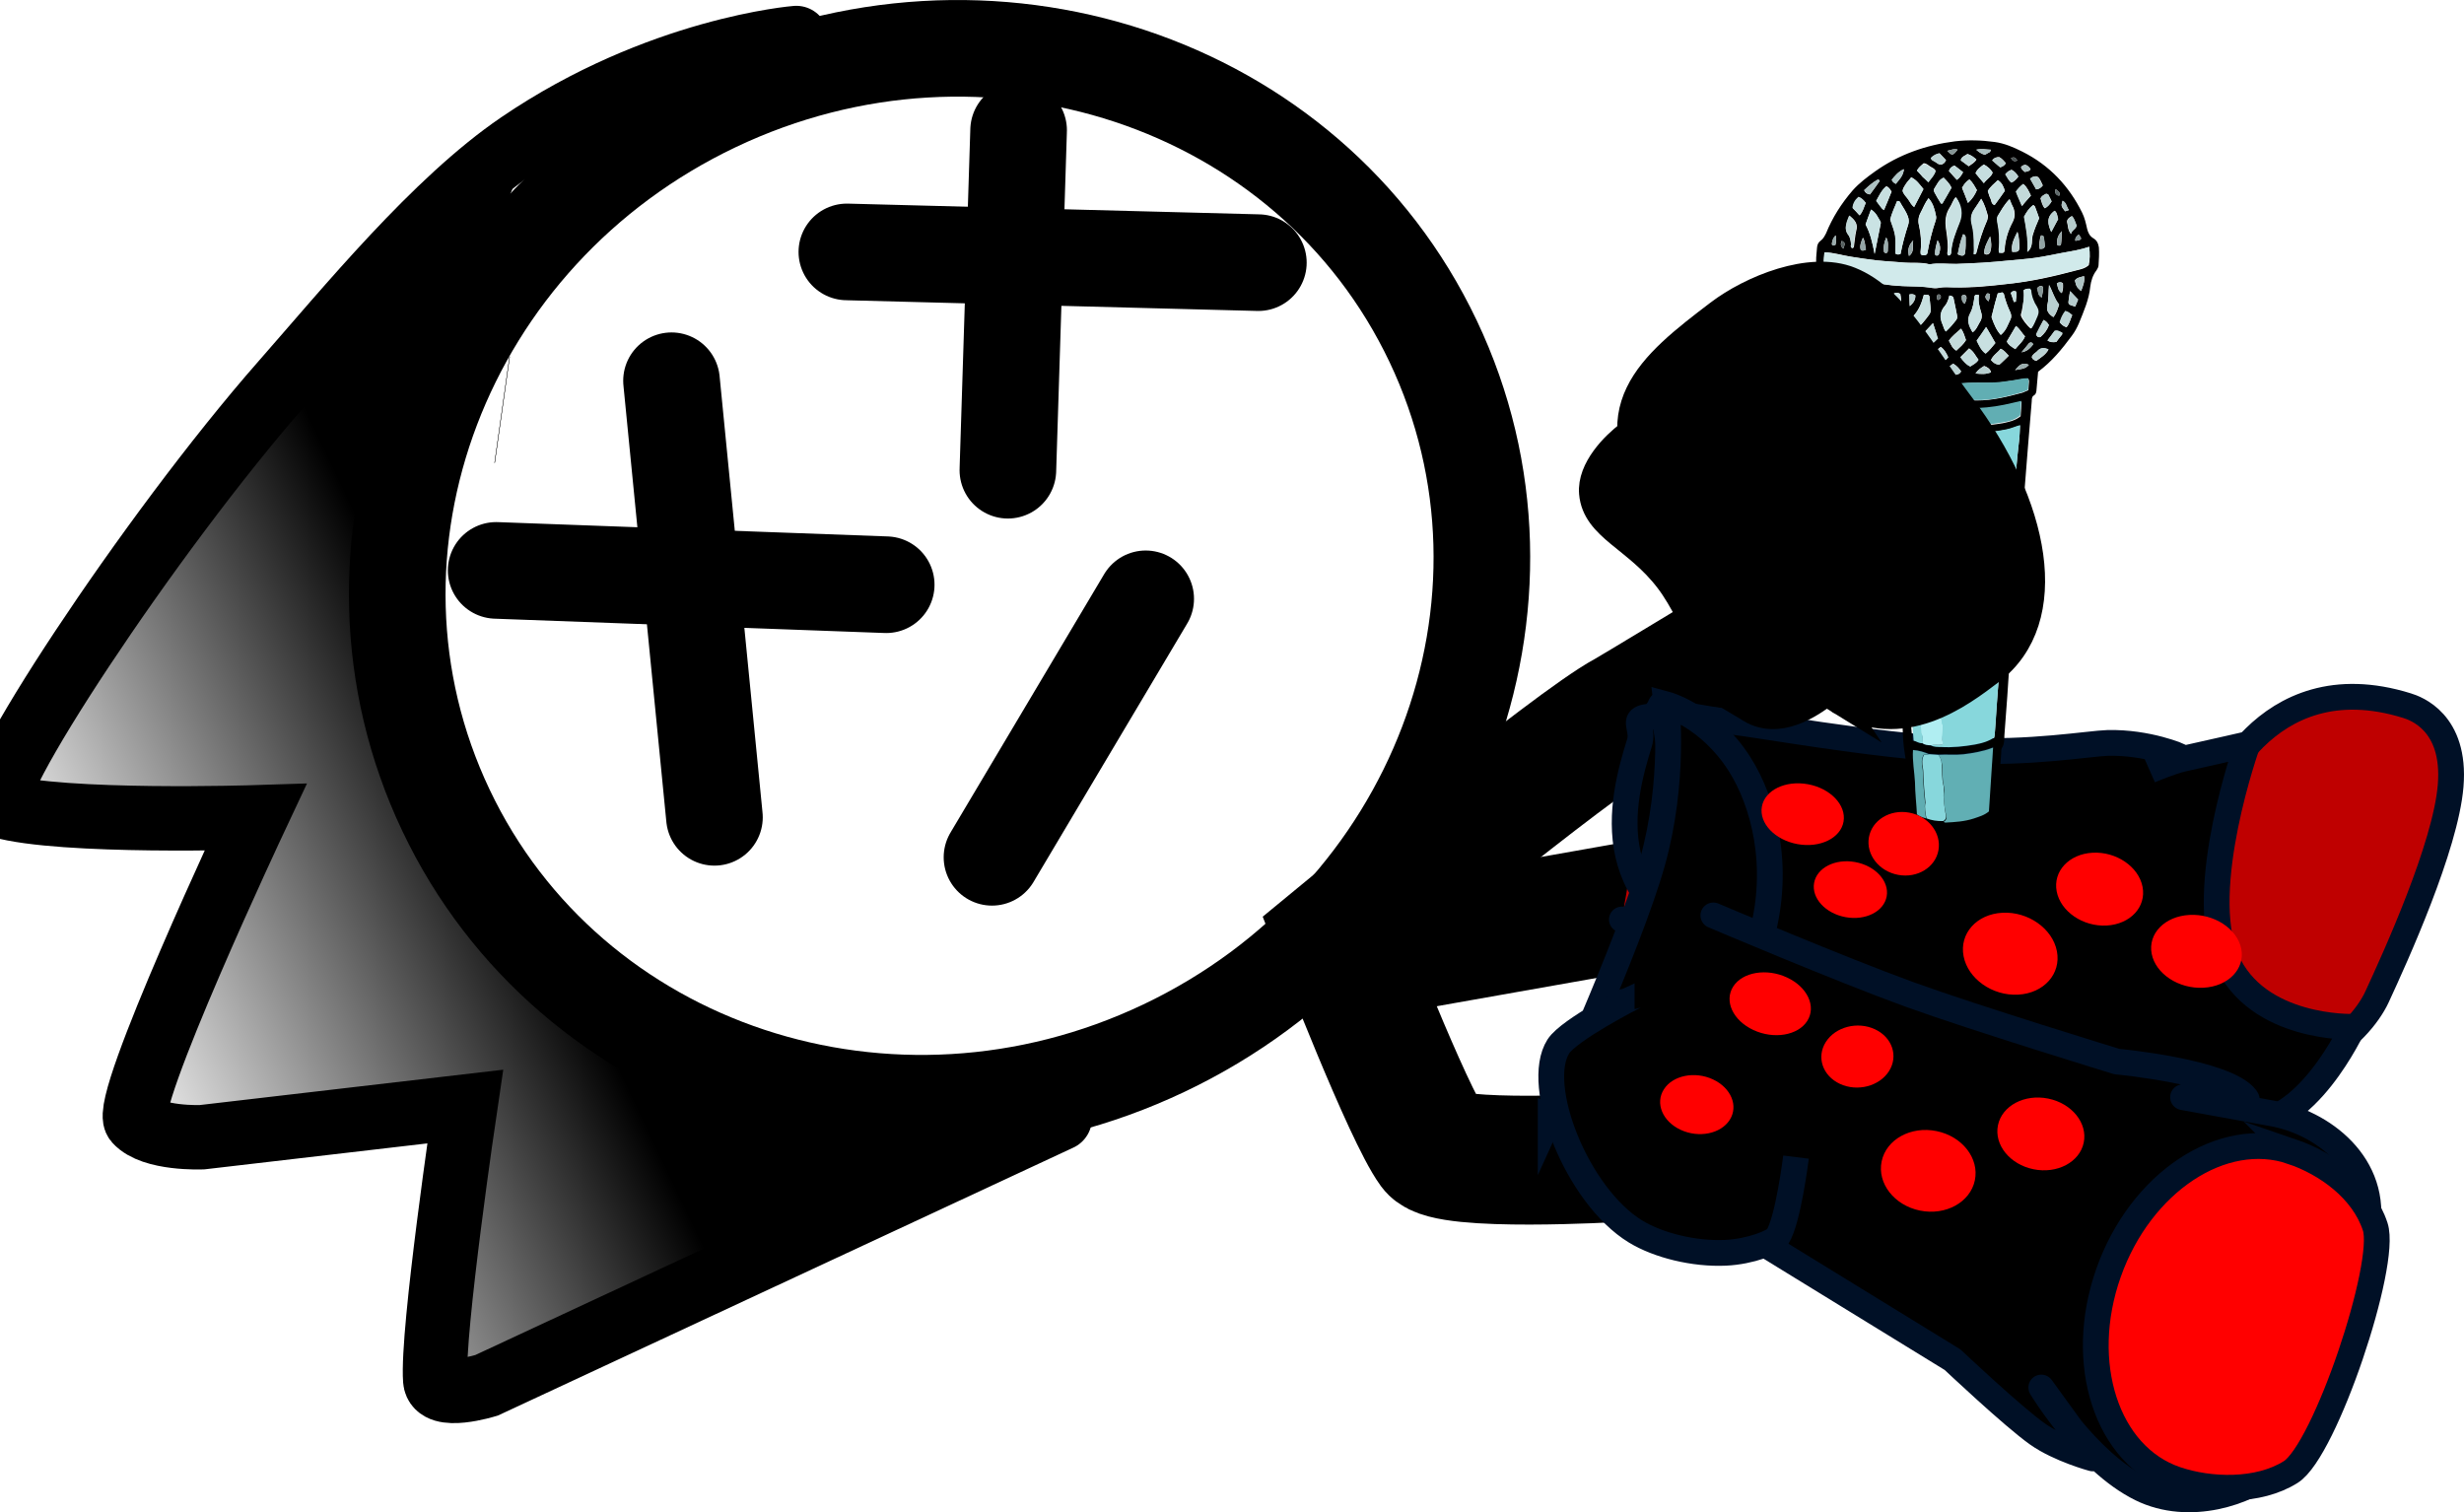 <svg version="1.1" xmlns="http://www.w3.org/2000/svg" xmlns:xlink="http://www.w3.org/1999/xlink" width="114.766" height="70.432" viewBox="0,0,114.766,70.432"><defs><linearGradient x1="197.225" y1="205.098" x2="176.961" y2="214.729" gradientUnits="userSpaceOnUse" id="color-1"><stop offset="0" stop-color="#000000"/><stop offset="1" stop-color="#000000" stop-opacity="0"/></linearGradient></defs><g transform="translate(-172.825,-164.693)"><g data-paper-data="{&quot;isPaintingLayer&quot;:true}" stroke-miterlimit="10" stroke-dasharray="" stroke-dashoffset="0" style="mix-blend-mode: normal"><g stroke-linejoin="miter"><path d="M239.575,180.584c5.774,12.149 0.163,26.889 -12.533,32.923c-12.696,6.034 -27.669,1.077 -33.443,-11.071c-5.774,-12.149 -0.163,-26.889 12.533,-32.923c12.696,-6.034 27.669,-1.077 33.443,11.071z" fill="none" fill-rule="nonzero" stroke="#000000" stroke-width="4.5" stroke-linecap="butt"/><g stroke-linecap="butt"><g fill-rule="nonzero"><path d="M196.207,183.773l0.014,0.002" data-paper-data="{&quot;index&quot;:null}" fill="#ffab19" stroke="#000000" stroke-width="5"/><g data-paper-data="{&quot;index&quot;:null}" fill="none" stroke="none" stroke-width="1" font-family="sans-serif" font-weight="normal" font-size="12" text-anchor="start"/></g><path d="M196.207,183.773l0.014,0.002" data-paper-data="{&quot;index&quot;:null}" fill="#ffab19" fill-rule="nonzero" stroke="#000000" stroke-width="5"/><path d="M216.849,192.739" fill="#001026" fill-rule="evenodd" stroke="#000000" stroke-width="5"/><g data-paper-data="{&quot;index&quot;:null}" fill="none" fill-rule="nonzero" stroke="none" stroke-width="1" font-family="sans-serif" font-weight="normal" font-size="12" text-anchor="start"/><g data-paper-data="{&quot;index&quot;:null}" fill="none" fill-rule="nonzero" stroke="none" stroke-width="1" font-family="sans-serif" font-weight="normal" font-size="12" text-anchor="start"/></g><path d="M222.186,216.782l-26.697,12.43c0,0 -2.317,0.726 -2.391,-0.237c-0.169,-2.208 1.396,-12.745 1.396,-12.745l-12.26,1.428c0,0 -2.311,0.098 -3.072,-0.758c-0.707,-0.796 5.564,-14.141 5.564,-14.141c0,0 -9.016,0.289 -11.889,-0.539c-1.128,-0.325 6.927,-12.624 13.155,-19.713c3.048,-3.469 7.092,-8.433 11.015,-11.106c6.504,-4.432 12.906,-4.937 12.906,-4.937" fill="none" fill-rule="nonzero" stroke="#000000" stroke-width="3" stroke-linecap="round"/><path d="M193.8,230.014c0,0 -1.081,-1.04 -0.801,-3.314c0.352,-2.848 3.779,-8.076 1.272,-9.499c-3.248,-1.843 -14.44,3.983 -14.689,-0.158c-0.204,-3.4 5.823,-12.315 4.934,-14.186c-0.887,-1.867 -4.473,1.23 -8.02,-0.131c-5.044,-1.935 -3.423,-2.711 -3.423,-2.711c0,0 7.378,-11.78 11.472,-16.435c3.841,-4.367 12.382,-10.687 12.382,-10.687c0,0 -7.588,18.827 -6.058,27.011c1.696,9.073 25.538,18.33 25.538,18.33z" data-paper-data="{&quot;index&quot;:null}" fill="url(#color-1)" fill-rule="nonzero" stroke="none" stroke-width="0" stroke-linecap="butt"/></g><path d="M235.229,209.309l13.541,-2.394" fill="none" fill-rule="nonzero" stroke="#000000" stroke-width="6" stroke-linecap="round" stroke-linejoin="miter"/><path d="M248.08,218.608c0,0 -7.853,0.465 -8.513,-0.441c-1.195,-1.641 -4.353,-9.844 -4.353,-9.844c0,0 10.845,-8.967 13.345,-10.315c0.419,-0.226 10.854,-6.547 10.854,-6.547" fill="none" fill-rule="nonzero" stroke="#000000" stroke-width="6" stroke-linecap="round" stroke-linejoin="miter"/><g><g><g stroke="#001026" stroke-width="1.2"><path d="M250.034,197.78l25.789,4.341c0,0 2.34,-6.676 9.12,-4.561c0.387,0.121 2.27,0.764 2.026,3.729c-0.233,2.84 -2.567,7.967 -3.431,9.836c-0.401,0.868 -1.414,2.077 -2.722,2.66c-1.317,0.587 -2.834,0.049 -3.702,-0.201c-0.354,-0.102 -28.747,-6.066 -28.747,-6.066" fill="#bf0000" fill-rule="evenodd" stroke-linecap="round" stroke-linejoin="round"/><path d="M253.954,209.299c-6.949,-2.168 -5.599,-7.343 -4.769,-10.002c0.361,-1.157 -1.554,-1.534 4.213,-0.999c1.27,0.118 6.345,1.088 10.829,1.34c3.071,0.172 5.967,-0.324 6.764,-0.343c1.883,-0.046 3.395,0.627 3.395,0.627l-1.426,0.653c0,0 0.983,-0.418 1.533,-0.54c1.714,-0.381 3.01,-0.678 3.01,-0.678c0,0 -2.402,6.722 -0.984,10.013c1.419,3.292 5.904,3.146 5.904,3.146c0,0 -2.232,4.851 -5.148,4.456c-0.719,-0.097 -2.547,-1.472 -2.547,-1.472c0,0 -0.05,0.613 -0.533,0.495c-0.246,-0.06 -3.637,-1.872 -7.652,-3.208c-5.286,-1.759 -11.59,-3.176 -12.591,-3.489z" fill="#000000" fill-rule="nonzero" stroke-linecap="butt" stroke-linejoin="miter"/></g><path d="M246.495,216.583c-0.208,-0.049 0.73,-1.038 1.554,-3.651c1.087,-3.447 2.196,-8.884 2.413,-10.441c0.562,-4.036 -0.708,-5.11 -0.157,-4.979c2.041,0.484 5.145,3.746 4.079,8.242c-0.468,1.976 -0.935,6.157 -2.291,8.213c-1.729,2.622 -4.454,2.887 -5.598,2.616z" fill="#004fd9" fill-rule="nonzero" stroke="#001026" stroke-width="1.2" stroke-linecap="butt" stroke-linejoin="miter"/><g fill-rule="nonzero" stroke-linecap="butt" stroke-linejoin="miter"><g fill="none" stroke="none" stroke-width="1" font-family="sans-serif" font-weight="normal" font-size="12" text-anchor="start"/><path d="M245.051,216.676c0,0 3.654,-7.972 4.733,-11.807c1.079,-3.835 0.661,-7.369 0.661,-7.369c0,0 1.981,0.534 3.411,2.792c1.107,1.747 1.919,4.729 1.011,8.022c-0.827,3.001 -2.411,6.159 -4.174,7.442c-2.672,1.945 -5.642,0.919 -5.642,0.919z" fill="#000000" stroke="#001026" stroke-width="1.2"/></g><g stroke="#001026" stroke-width="1.2"><path d="M252.685,208.9c0,0 28.133,11.572 28.059,12.194c-0.212,1.782 -5.35,10.412 -5.35,10.412l-27.504,-14.365" data-paper-data="{&quot;index&quot;:null}" fill="#ffab19" fill-rule="evenodd" stroke-linecap="round" stroke-linejoin="round"/><path d="M252.628,207.328c0,0 5.928,2.519 9.123,3.676c3.064,1.11 9.669,3.131 9.669,3.131c0,0 5.086,0.468 6.02,1.701c0.433,0.571 -2.935,-0.041 -2.935,-0.041c0,0 3.796,0.693 4.132,0.751c2.342,0.4 4.997,2.393 4.426,5.461c-0.628,3.368 -1.832,8.904 -4.431,11.192c-1.106,0.974 -3.818,1.945 -6.09,0.824c-2.562,-1.264 -4.64,-4.707 -4.64,-4.707l2.394,3.302c0,0 -1.548,-0.416 -2.566,-1.133c-1.143,-0.805 -3.96,-3.465 -3.96,-3.465l-17.127,-10.522" data-paper-data="{&quot;index&quot;:null}" fill="#000000" fill-rule="evenodd" stroke-linecap="round" stroke-linejoin="round"/><path d="M279.575,218.327c1.608,0.549 3.313,1.763 3.881,3.5c0.57,1.744 -2.334,10.41 -3.93,11.421c-1.516,0.96 -3.786,0.879 -5.356,0.343c-3.223,-1.101 -4.625,-5.41 -3.133,-9.625c1.493,-4.215 5.315,-6.739 8.538,-5.639z" fill="#ff0000" fill-rule="nonzero" stroke-linecap="butt" stroke-linejoin="miter"/></g></g><g fill="#000000" fill-rule="nonzero" stroke="#001026" stroke-width="1.2" stroke-linecap="butt" stroke-linejoin="miter"><path d="M256.478,218.585c0,0 -0.361,2.928 -0.859,3.713c-0.153,0.242 -1.253,0.689 -2.427,0.743c-1.465,0.067 -3.129,-0.345 -4.188,-0.992c-2.726,-1.664 -4.747,-6.806 -3.597,-8.617c0.498,-0.785 3.545,-2.339 3.552,-2.339"/></g></g><g data-paper-data="{&quot;index&quot;:null}" fill-rule="nonzero" stroke="none" stroke-width="1" stroke-linecap="butt" stroke-linejoin="miter"><path d="M260.284,183.034c-0.204,-0.057 -0.252,-0.198 -0.278,-0.373c-0.02,-0.279 0.017,-0.556 0.016,-0.835c-0.053,-0.054 -0.106,-0.107 -0.161,-0.143c-1.117,-0.829 -1.687,-1.958 -2.059,-3.203c-0.077,-0.263 -0.174,-0.527 -0.156,-0.805c0.003,-0.052 -0.011,-0.122 -0.046,-0.158c-0.195,-0.196 -0.18,-0.422 -0.184,-0.666c-0.005,-0.209 0.027,-0.417 0.041,-0.625c0.008,-0.122 0.053,-0.242 0.172,-0.326c0.119,-0.084 0.184,-0.221 0.249,-0.342c0.292,-0.723 0.714,-1.391 1.244,-2.004c0.305,-0.34 0.663,-0.609 1.039,-0.878c1.109,-0.789 2.365,-1.227 3.718,-1.401c0.609,-0.071 1.231,-0.055 1.849,0.03c0.468,0.064 0.891,0.249 1.293,0.451c1.281,0.642 2.181,1.622 2.782,2.839c0.117,0.229 0.176,0.492 0.234,0.754c0.045,0.175 0.111,0.333 0.292,0.443c0.164,0.091 0.229,0.25 0.256,0.424c0.02,0.279 0.002,0.557 -0.016,0.835c-0.006,0.087 -0.048,0.155 -0.09,0.224c-0.185,0.239 -0.259,0.498 -0.296,0.775c-0.057,0.59 -0.301,1.141 -0.525,1.692c-0.089,0.207 -0.197,0.413 -0.341,0.6c-0.455,0.615 -0.927,1.194 -1.563,1.665c-0.017,0.261 -0.054,0.538 -0.072,0.816c-0.007,0.104 -0.015,0.226 -0.132,0.292c-0.099,0.067 -0.087,0.172 -0.093,0.276c-0.064,0.694 -0.109,1.389 -0.173,2.084c-0.119,1.546 -0.239,3.109 -0.396,4.654c-0.155,1.51 -0.253,3.022 -0.369,4.533c-0.016,0.243 -0.068,0.468 -0.084,0.711c-0.077,1.181 -0.153,2.363 -0.249,3.544c-0.014,0.208 0.011,0.418 -0.115,0.606c-0.042,0.069 -0.029,0.156 -0.035,0.243c-0.056,0.869 -0.133,1.754 -0.189,2.623c-0.002,0.035 -0.006,0.087 -0.008,0.122c0.001,0.278 -0.14,0.414 -0.412,0.529c-0.912,0.377 -1.843,0.457 -2.793,0.241c-0.242,-0.058 -0.481,-0.152 -0.7,-0.279c-0.164,-0.091 -0.231,-0.232 -0.238,-0.406c-0.023,-0.523 -0.064,-1.046 -0.086,-1.586c-0.013,-0.383 0.013,-0.783 -0.057,-1.167c-0.153,-0.839 -0.079,-1.69 -0.176,-2.528c-0.045,-0.471 -0.129,-0.926 -0.155,-1.396c-0.024,-0.505 -0.087,-0.994 -0.131,-1.483c-0.075,-0.889 -0.11,-1.795 -0.204,-2.685c-0.151,-1.17 -0.226,-2.338 -0.302,-3.506c-0.031,-0.401 -0.061,-0.802 -0.092,-1.203c-0.035,-0.627 -0.069,-1.272 -0.104,-1.899c-0.015,-0.348 -0.069,-0.68 -0.084,-1.029c-0.033,-0.366 -0.012,-0.696 -0.024,-1.08zM260.771,182.803c0.22,0.11 0.441,0.185 0.685,0.209c0.48,0.169 0.987,0.217 1.494,0.265c0.638,0.069 1.299,0.068 1.941,0.067c0.737,0.002 1.428,-0.172 2.139,-0.363c0.078,-0.033 0.155,-0.066 0.272,-0.115c0.009,-0.139 0.018,-0.278 0.027,-0.417c0.002,-0.035 -0.014,-0.07 -0.03,-0.123c-0.132,-0.003 -0.265,0.011 -0.399,0.042c-0.23,0.046 -0.438,0.058 -0.668,0.105c-0.573,0.09 -1.154,0.023 -1.723,0.06c-0.303,0.01 -0.608,0.054 -0.909,0.029c-0.657,-0.069 -1.319,-0.051 -1.971,-0.19c-0.167,-0.039 -0.354,-0.079 -0.521,-0.118c-0.069,-0.106 -0.222,-0.075 -0.314,-0.112c-0.11,-0.055 -0.22,-0.11 -0.428,-0.098c0.117,0.229 0.046,0.454 0.108,0.664c0.093,0.02 0.162,0.126 0.296,0.095zM261.487,183.413c-0.424,-0.168 -0.536,-0.188 -0.783,-0.159c0.005,0.209 0.012,0.401 0.017,0.61c-0.008,0.122 0.062,0.21 0.172,0.265c0.073,0.037 0.167,0.039 0.241,0.076c0.275,0.129 0.592,0.189 0.895,0.18c0.126,0.09 0.277,0.094 0.428,0.098c0.848,0.039 1.675,0.095 2.528,0.048c0.379,-0.025 0.76,-0.067 1.123,-0.128c0.287,-0.062 0.594,-0.124 0.833,-0.327c0.015,-0.226 0.029,-0.452 0.044,-0.678c-0.153,0.031 -0.287,0.062 -0.403,0.094c-0.537,0.125 -1.072,0.216 -1.602,0.237c-0.682,0.035 -1.359,-0.018 -2.037,-0.052c-0.321,-0.008 -0.616,-0.12 -0.937,-0.111c-0.162,-0.126 -0.349,-0.148 -0.519,-0.153zM262.572,202.81c0.257,0.111 0.52,0.135 0.785,0.125c0.018,0.018 0.054,0.036 0.073,0.037c0.454,-0.006 0.91,-0.046 1.335,-0.192c0.251,-0.081 0.5,-0.144 0.701,-0.33c0.063,-0.973 0.126,-1.946 0.193,-2.971c-0.465,0.179 -0.923,0.255 -1.38,0.313c-0.401,0.059 -0.774,-0.003 -1.173,0.022c-0.151,-0.004 -0.282,-0.025 -0.433,-0.029c-0.221,-0.093 -0.462,-0.151 -0.744,-0.176c-0.034,0.521 0.086,1.012 0.092,1.499c0.024,0.505 0.067,1.011 0.092,1.499c0.162,0.126 0.31,0.165 0.459,0.203zM262.327,199.305c0.126,0.09 0.276,0.112 0.427,0.115c0.146,0.073 0.317,0.06 0.486,0.082c0.527,0.031 1.06,-0.025 1.575,-0.116c0.306,-0.062 0.615,-0.158 0.89,-0.325c0.005,-0.07 0.028,-0.139 0.032,-0.208c0.055,-0.851 0.109,-1.685 0.183,-2.536c0.077,-0.903 0.154,-1.788 0.231,-2.691c0.104,-1.32 0.227,-2.622 0.331,-3.942c0.133,-1.476 0.209,-2.936 0.38,-4.41c0.035,-0.243 0.033,-0.504 0.05,-0.764c-0.212,0.064 -0.407,0.164 -0.617,0.193c-0.67,0.139 -1.353,0.174 -2.033,0.174c-0.603,-0.016 -1.206,-0.048 -1.808,-0.081c-0.243,-0.041 -0.468,-0.064 -0.711,-0.105c-0.144,-0.108 -0.316,-0.078 -0.465,-0.116c-0.167,-0.039 -0.314,-0.112 -0.504,-0.1c-0.049,0.173 -0.02,0.313 -0.009,0.435c0.141,1.03 0.13,2.074 0.214,3.103c0.052,0.663 0.103,1.325 0.173,1.988c0.075,0.889 0.169,1.762 0.245,2.634c0.067,0.715 0.134,1.43 0.182,2.145c0.064,0.767 0.109,1.517 0.154,2.284c0.049,0.697 0.097,1.412 0.164,2.127c0.169,0.022 0.275,0.129 0.427,0.115zM270.135,176.187c-0.425,0.146 -0.826,0.205 -1.227,0.282c-0.421,0.076 -0.823,0.17 -1.243,0.229c-0.401,0.059 -0.818,0.083 -1.217,0.125c-0.418,0.041 -0.837,0.083 -1.273,0.107c-0.398,0.025 -0.814,0.031 -1.213,0.056c-0.416,0.007 -0.828,-0.056 -1.248,0.02c-0.389,-0.114 -0.809,-0.056 -1.204,-0.083c-0.413,-0.045 -0.846,-0.057 -1.259,-0.102c-0.394,-0.045 -0.805,-0.108 -1.198,-0.17c-0.412,-0.063 -0.8,-0.195 -1.215,-0.205c-0.065,0.416 -0.073,0.538 0.058,0.854c0.221,0.093 0.441,0.185 0.702,0.244c0.317,0.06 0.634,0.121 0.969,0.199c0.633,0.138 1.249,0.258 1.909,0.275c0.453,0.012 0.906,0.006 1.355,0.087c0.093,0.02 0.206,0.023 0.322,-0.009c0.23,-0.046 0.474,-0.023 0.7,-0.017c0.83,0.021 1.666,-0.062 2.485,-0.162c1.084,-0.111 2.138,-0.345 3.196,-0.631c0.211,-0.047 0.422,-0.094 0.583,-0.246c0.055,-0.26 0.053,-0.521 0.017,-0.852zM262.65,173.924c-0.165,0.222 -0.256,0.446 -0.365,0.669c-0.107,0.189 -0.139,0.397 -0.077,0.607c0.087,0.402 0.117,0.821 0.071,1.237c-0.002,0.035 0.013,0.087 0.012,0.105c0.091,0.055 0.166,0.056 0.264,0.007c0.02,-0.017 0.041,-0.051 0.042,-0.069c0.089,-0.502 0.216,-1.004 0.381,-1.504c0.023,-0.069 0.049,-0.173 0.016,-0.243c-0.057,-0.28 -0.115,-0.56 -0.344,-0.809zM261.348,176.518c0.087,-0.468 0.211,-0.917 0.352,-1.348c0.047,-0.138 0.036,-0.26 -0.012,-0.401c-0.081,-0.211 -0.202,-0.388 -0.321,-0.583c-0.033,-0.07 -0.065,-0.158 -0.181,-0.126c-0.113,0.293 -0.245,0.568 -0.32,0.862c0.273,0.738 0.273,0.738 0.238,1.572c0.053,0.054 0.128,0.073 0.244,0.024zM265.876,178.357c-0.096,0.311 -0.173,0.622 -0.249,0.933c-0.023,0.069 -0.047,0.138 -0.032,0.208c0.114,0.281 0.209,0.562 0.421,0.794c0.24,-0.203 0.313,-0.462 0.442,-0.702c0.064,-0.12 0.052,-0.225 0.004,-0.348c-0.133,-0.282 -0.228,-0.563 -0.303,-0.861c0.001,-0.017 -0.035,-0.036 -0.071,-0.071c-0.058,0.016 -0.134,0.031 -0.211,0.047zM266.425,173.968c-0.263,0.272 -0.393,0.529 -0.542,0.787c-0.044,0.103 -0.031,0.191 -0.018,0.278c0.086,0.42 0.116,0.838 0.069,1.272c-0.003,0.052 0.012,0.105 0.009,0.157c0.206,0.023 0.245,0.006 0.254,-0.133c0.029,-0.452 0.152,-0.884 0.366,-1.278c0.129,-0.24 0.124,-0.449 0.044,-0.678c-0.068,-0.124 -0.117,-0.229 -0.182,-0.405zM263.572,176.592c0.094,0.002 0.118,-0.067 0.122,-0.136c0.032,-0.486 0.213,-0.952 0.394,-1.417c0.138,-0.379 0.088,-0.781 -0.17,-1.17c-0.142,0.153 -0.172,0.326 -0.277,0.48c-0.21,0.325 -0.231,0.655 -0.178,1.005c0.051,0.384 0.12,0.769 0.058,1.15c0.015,0.053 0.033,0.07 0.051,0.088zM265.104,173.952c-0.127,0.206 -0.23,0.342 -0.314,0.479c-0.147,0.222 -0.179,0.43 -0.119,0.676c0.092,0.333 0.107,0.681 0.103,1.029c0.011,0.122 0.002,0.261 -0.006,0.383c0.093,0.02 0.115,-0.032 0.118,-0.067c0.127,-0.501 0.273,-1.002 0.493,-1.484c0.024,-0.086 0.048,-0.155 0.035,-0.243c-0.079,-0.246 -0.138,-0.491 -0.309,-0.774zM267.075,178.214c0.054,0.332 -0.023,0.643 -0.081,0.955c-0.006,0.087 -0.067,0.155 -0.035,0.243c0.048,0.14 0.256,0.424 0.453,0.586c0.143,-0.17 0.195,-0.378 0.282,-0.567c0.067,-0.155 0.057,-0.294 -0.028,-0.436c-0.135,-0.247 -0.232,-0.493 -0.271,-0.773c0.001,-0.017 -0.034,-0.053 -0.052,-0.071c-0.074,-0.019 -0.15,-0.021 -0.269,0.063zM260.551,179.195c0.097,0.246 0.059,0.541 0.214,0.771c0.133,-0.014 0.195,-0.099 0.275,-0.167c0.141,-0.136 0.299,-0.236 0.405,-0.425c-0.093,-0.316 -0.033,-0.662 -0.106,-0.995c-0.091,-0.055 -0.185,-0.057 -0.282,-0.025c-0.132,0.292 -0.301,0.567 -0.508,0.84zM263.622,178.456c-0.049,0.173 -0.098,0.346 -0.2,0.465c-0.245,0.29 -0.246,0.585 -0.114,0.885c0.05,0.106 0.043,0.21 0.149,0.317c0.2,-0.169 0.344,-0.357 0.489,-0.544c0.041,-0.051 0.046,-0.121 0.032,-0.208c-0.059,-0.263 -0.099,-0.507 -0.158,-0.77c0.003,-0.052 -0.03,-0.123 -0.198,-0.144zM262.434,178.425c-0.1,0.38 -0.236,0.725 -0.499,0.997c-0.06,0.051 -0.046,0.121 -0.05,0.19c0.009,0.157 0.036,0.314 0.139,0.473c0.28,-0.236 0.465,-0.475 0.652,-0.732c0.062,-0.085 0.087,-0.172 0.075,-0.277c-0.025,-0.192 -0.032,-0.384 -0.057,-0.576c0.001,-0.017 -0.034,-0.053 -0.052,-0.071c-0.057,-0.001 -0.113,-0.003 -0.207,-0.005zM267.803,174.857c-0.064,-0.176 -0.127,-0.369 -0.191,-0.544c-0.018,-0.018 -0.035,-0.036 -0.071,-0.071c-0.218,0.151 -0.344,0.357 -0.432,0.546c0.097,0.542 0.196,1.049 0.158,1.64c0.282,-0.271 0.168,-0.553 0.239,-0.777c0.075,-0.277 0.186,-0.535 0.297,-0.793zM262.413,173.5c-0.175,-0.213 -0.312,-0.426 -0.569,-0.554c-0.083,0.12 -0.183,0.204 -0.247,0.307c-0.063,0.103 -0.146,0.205 -0.153,0.327c0.046,0.158 0.172,0.265 0.258,0.389c0.086,0.124 0.134,0.264 0.279,0.355c0.15,-0.275 0.28,-0.532 0.431,-0.824zM260.139,176.522c0.109,-0.519 0.194,-0.952 0.279,-1.385c0.002,-0.035 0.025,-0.086 -0.011,-0.122c-0.12,-0.194 -0.199,-0.423 -0.437,-0.551c-0.091,0.241 -0.181,0.465 -0.252,0.69c0.219,0.406 0.323,0.844 0.421,1.368zM264.701,180.172c0.178,-0.117 0.227,-0.29 0.311,-0.427c0.104,-0.154 0.152,-0.309 0.089,-0.502c-0.077,-0.263 -0.155,-0.526 -0.099,-0.803c-0.13,-0.038 -0.206,-0.023 -0.213,0.082c-0.036,0.26 -0.073,0.538 -0.2,0.761c-0.172,0.326 -0.038,0.591 0.112,0.89zM262.858,179.741c-0.264,0.289 -0.486,0.51 -0.69,0.731c-0.008,0.122 0.044,0.193 0.077,0.263c0.052,0.071 0.083,0.176 0.213,0.214c0.216,-0.134 0.416,-0.303 0.598,-0.489c-0.042,-0.227 -0.104,-0.438 -0.199,-0.719zM265.764,180.669c-0.153,-0.265 -0.289,-0.495 -0.424,-0.742c-0.147,0.222 -0.292,0.428 -0.438,0.633c0.117,0.229 0.198,0.44 0.414,0.602c0.18,-0.152 0.304,-0.323 0.448,-0.493zM263.354,172.967c-0.233,0.098 -0.304,0.323 -0.429,0.494c-0.041,0.051 -0.028,0.138 0.006,0.192c0.102,0.177 0.186,0.335 0.289,0.495c-0.001,0.017 0.037,0.018 0.074,0.019c0.148,-0.24 0.278,-0.498 0.426,-0.737c-0.083,-0.176 -0.225,-0.319 -0.367,-0.462zM266.205,173.58c-0.063,-0.193 -0.127,-0.369 -0.327,-0.496c-0.161,0.153 -0.36,0.304 -0.468,0.51c0.049,0.123 0.06,0.245 0.128,0.351c0.05,0.106 0.022,0.244 0.188,0.301c0.166,-0.222 0.331,-0.444 0.478,-0.666zM266.298,180.595c0.065,0.158 0.229,0.25 0.392,0.358c0.164,-0.205 0.363,-0.356 0.454,-0.597c-0.142,-0.143 -0.224,-0.336 -0.422,-0.481c-0.148,0.24 -0.277,0.48 -0.424,0.72zM268.263,177.966c-0.039,0.312 -0.004,0.644 -0.081,0.955c-0.055,0.26 0.068,0.402 0.286,0.547c0.144,-0.188 0.195,-0.378 0.265,-0.585c-0.227,-0.284 -0.3,-0.617 -0.47,-0.917zM259.099,176.251c0.077,-0.015 0.08,-0.068 0.083,-0.12c0.034,-0.225 0.049,-0.469 0.102,-0.693c0.097,-0.328 -0.081,-0.507 -0.313,-0.704c-0.046,0.121 -0.089,0.207 -0.113,0.293c-0.07,0.207 -0.101,0.398 0.056,0.593c0.086,0.124 0.114,0.281 0.143,0.421c-0.023,0.069 -0.067,0.155 0.043,0.21zM259.657,179.589c0.099,-0.067 0.16,-0.135 0.22,-0.186c0.198,-0.134 0.264,-0.289 0.24,-0.498c-0.026,-0.175 0.005,-0.365 -0.003,-0.54c0.003,-0.052 0.026,-0.104 -0.105,-0.125c-0.11,0.241 -0.258,0.481 -0.442,0.702c-0.041,0.051 -0.047,0.138 -0.051,0.207c0.029,0.14 0.059,0.263 0.142,0.439zM264.394,180.529c-0.064,-0.176 -0.108,-0.368 -0.23,-0.528c-0.201,0.186 -0.419,0.337 -0.565,0.56c0.102,0.177 0.147,0.352 0.348,0.461c0.161,-0.153 0.34,-0.287 0.448,-0.493zM264.487,174.145c0.201,-0.186 0.328,-0.392 0.417,-0.598c-0.102,-0.177 -0.186,-0.335 -0.346,-0.496c-0.158,0.1 -0.261,0.237 -0.346,0.391c0.099,0.229 0.178,0.457 0.276,0.703zM262.664,181.285c0.105,0.125 0.156,0.213 0.246,0.285c0.053,0.054 0.108,0.09 0.162,0.126c0.194,-0.082 0.372,-0.199 0.496,-0.37c-0.083,-0.176 -0.166,-0.352 -0.347,-0.479c-0.18,0.152 -0.357,0.269 -0.557,0.438zM259.169,178.08c-0.221,0.203 -0.381,0.338 -0.562,0.508c-0.023,0.069 -0.012,0.191 0.037,0.297c0.031,0.105 -0.015,0.226 0.093,0.316c0.173,-0.048 0.292,-0.132 0.394,-0.251c-0.001,-0.278 0.016,-0.539 0.037,-0.869zM262.11,172.639c0.089,0.089 0.177,0.179 0.266,0.268c0.089,0.089 0.178,0.161 0.267,0.25c0.144,-0.188 0.285,-0.323 0.336,-0.513c-0.05,-0.106 -0.161,-0.143 -0.252,-0.198c-0.091,-0.055 -0.178,-0.161 -0.312,-0.147c-0.121,0.119 -0.24,0.203 -0.305,0.34zM264.977,181.449c-0.14,-0.178 -0.22,-0.389 -0.438,-0.533c-0.141,0.136 -0.263,0.272 -0.404,0.407c0.14,0.178 0.243,0.337 0.463,0.43c0.138,-0.083 0.273,-0.132 0.379,-0.304zM260.574,174.479c0.133,-0.31 0.246,-0.585 0.358,-0.861c-0.069,-0.106 -0.118,-0.212 -0.248,-0.25c-0.22,0.186 -0.33,0.427 -0.459,0.667c0.069,0.106 0.137,0.212 0.226,0.302c0.014,0.07 0.051,0.088 0.123,0.142zM261.678,180.459c-0.101,-0.194 -0.087,-0.403 -0.229,-0.545c-0.219,0.168 -0.417,0.32 -0.582,0.525c0.124,0.125 0.113,0.299 0.295,0.408c0.194,-0.082 0.318,-0.235 0.516,-0.387zM267.075,173.272c-0.139,0.101 -0.26,0.22 -0.344,0.357c0.1,0.211 0.18,0.422 0.278,0.668c0.126,-0.188 0.248,-0.324 0.41,-0.494c-0.1,-0.211 -0.182,-0.405 -0.343,-0.531zM259.726,179.974c0.061,0.228 0.105,0.42 0.285,0.564c0.157,-0.083 0.293,-0.149 0.377,-0.286c-0.062,-0.21 -0.105,-0.42 -0.184,-0.666c-0.178,0.117 -0.336,0.235 -0.479,0.388zM265.226,173.224c0.146,-0.205 0.36,-0.304 0.41,-0.494c-0.102,-0.177 -0.246,-0.285 -0.41,-0.376c-0.159,0.118 -0.316,0.218 -0.385,0.408c0.123,0.142 0.227,0.284 0.386,0.462zM266.387,181.259c-0.124,-0.125 -0.211,-0.249 -0.376,-0.323c-0.144,0.188 -0.36,0.304 -0.45,0.528c0.105,0.125 0.214,0.197 0.383,0.219c0.16,-0.135 0.302,-0.288 0.443,-0.424zM259.726,174.144c-0.104,-0.142 -0.194,-0.214 -0.323,-0.269c-0.141,0.136 -0.265,0.306 -0.279,0.515c0.106,0.107 0.213,0.214 0.318,0.339c0.163,-0.187 0.196,-0.395 0.283,-0.584zM269.343,179.369c-0.107,-0.09 -0.197,-0.162 -0.309,-0.182c-0.124,0.171 -0.211,0.343 -0.261,0.533c0.087,0.107 0.177,0.179 0.307,0.217c0.143,-0.17 0.176,-0.378 0.263,-0.568zM263.415,181.931c0.1,0.211 0.249,0.233 0.42,0.22c0.132,0.003 0.266,-0.028 0.332,-0.165c-0.104,-0.142 -0.209,-0.266 -0.373,-0.358c-0.139,0.101 -0.259,0.202 -0.379,0.303zM268.688,174.897c-0.046,-0.158 -0.037,-0.297 -0.164,-0.387c-0.396,0.286 -0.323,0.618 -0.158,0.988c0.108,-0.206 0.215,-0.395 0.322,-0.601zM261.687,181.486c0.174,-0.065 0.293,-0.149 0.416,-0.303c-0.126,-0.09 -0.134,-0.264 -0.28,-0.338c-0.114,0.014 -0.157,0.083 -0.235,0.133c-0.08,0.068 -0.176,0.1 -0.184,0.221c0.069,0.106 0.137,0.212 0.284,0.286zM264.011,176.534c0.201,0.11 0.316,0.078 0.345,-0.078c0.034,-0.225 0.029,-0.452 0.024,-0.661c0.005,-0.069 -0.009,-0.157 -0.12,-0.194c-0.115,0.31 -0.191,0.622 -0.249,0.933zM267.46,181.321c0.031,0.105 0.103,0.159 0.215,0.18c0.199,-0.152 0.434,-0.285 0.563,-0.525c-0.22,-0.11 -0.392,-0.08 -0.535,0.091c-0.08,0.068 -0.197,0.117 -0.243,0.255zM266.549,176.425c0.264,0.007 0.323,-0.027 0.333,-0.183c-0.003,-0.244 -0.005,-0.505 -0.084,-0.75c-0.171,0.309 -0.322,0.601 -0.249,0.933zM269.245,178.252c-0.028,0.138 -0.036,0.26 -0.062,0.381c-0.035,0.243 -0.035,0.243 0.299,0.338c0.046,-0.121 0.111,-0.258 0.135,-0.327c-0.142,-0.143 -0.247,-0.267 -0.371,-0.392zM264.465,171.865c-0.119,0.084 -0.291,0.114 -0.303,0.305c0.108,0.09 0.235,0.163 0.36,0.27c0.139,-0.101 0.295,-0.184 0.361,-0.321c-0.126,-0.09 -0.233,-0.197 -0.418,-0.254zM268.006,179.595c-0.109,0.223 -0.237,0.446 -0.346,0.67c0.032,0.088 0.084,0.159 0.2,0.127c0.18,-0.152 0.324,-0.34 0.396,-0.564c-0.069,-0.106 -0.14,-0.178 -0.249,-0.233zM267.663,173.513c0.133,-0.014 0.232,-0.081 0.314,-0.183c-0.033,-0.07 -0.066,-0.141 -0.1,-0.211c-0.051,-0.088 -0.083,-0.176 -0.194,-0.214c-0.113,-0.003 -0.21,0.029 -0.291,0.114c0.084,0.159 0.186,0.335 0.27,0.494zM263.971,173.07c0.139,-0.101 0.222,-0.221 0.288,-0.358c-0.144,-0.108 -0.269,-0.216 -0.396,-0.306c-0.154,0.048 -0.236,0.151 -0.262,0.254c0.123,0.142 0.246,0.285 0.37,0.41zM268.383,174.071c-0.05,-0.106 -0.1,-0.211 -0.168,-0.318c-0.018,-0.018 -0.055,-0.019 -0.092,-0.037c-0.079,0.05 -0.194,0.082 -0.26,0.22c0.048,0.14 0.074,0.315 0.197,0.458c0.156,-0.083 0.239,-0.185 0.323,-0.322zM269.286,175.591c0.031,-0.191 0.241,-0.22 0.252,-0.394c-0.066,-0.141 -0.075,-0.298 -0.217,-0.441c-0.138,0.083 -0.256,0.167 -0.21,0.325c0.046,0.158 0.017,0.314 0.175,0.509zM268.601,180.62c0.083,-0.12 0.185,-0.239 0.268,-0.341c0.02,-0.017 0.003,-0.052 0.006,-0.087c-0.092,-0.037 -0.181,-0.126 -0.354,-0.079c-0.103,0.137 -0.208,0.29 -0.331,0.444c0.127,0.073 0.24,0.093 0.412,0.063zM263.464,172.152c-0.106,-0.107 -0.212,-0.232 -0.3,-0.321c-0.173,0.048 -0.292,0.132 -0.392,0.216c0.011,0.122 0.142,0.143 0.214,0.197c0.072,0.054 0.143,0.125 0.276,0.112c0.078,-0.033 0.157,-0.083 0.202,-0.204zM260.159,180.873c0.086,0.124 0.156,0.213 0.226,0.302c0.017,0.035 0.072,0.054 0.09,0.072c0.132,0.003 0.231,-0.064 0.313,-0.166c-0.085,-0.141 -0.152,-0.282 -0.276,-0.407c-0.117,0.049 -0.215,0.116 -0.353,0.2zM269.756,178.248c0.09,-0.224 0.18,-0.448 0.139,-0.693c-0.173,0.048 -0.325,0.061 -0.428,0.198c0.075,0.298 0.075,0.298 0.289,0.495zM261.992,181.738c0.299,0.338 0.318,0.339 0.669,0.174c-0.105,-0.125 -0.231,-0.232 -0.336,-0.357c-0.133,0.014 -0.232,0.081 -0.333,0.183zM266.833,172.917c-0.085,-0.141 -0.173,-0.248 -0.319,-0.321c-0.039,0.016 -0.098,0.05 -0.157,0.083c-0.04,0.034 -0.081,0.085 -0.121,0.119c0.085,0.141 0.151,0.3 0.296,0.39c0.117,-0.049 0.218,-0.151 0.301,-0.271zM259.081,180.027c0.059,-0.033 0.138,-0.084 0.16,-0.135c0.069,-0.19 0.042,-0.364 -0.077,-0.559c-0.118,0.067 -0.271,0.097 -0.334,0.2c0.064,0.176 0.071,0.367 0.251,0.494zM260.379,173.117c-0.018,-0.018 -0.035,-0.036 -0.071,-0.071c-0.254,0.133 -0.455,0.319 -0.656,0.505c0.049,0.123 0.121,0.177 0.27,0.198c0.146,-0.205 0.31,-0.41 0.457,-0.632zM265.519,175.703c-0.13,0.258 -0.278,0.498 -0.278,0.793c-0.001,0.017 0.072,0.054 0.11,0.055c0.094,0.002 0.174,-0.065 0.18,-0.152c0.071,-0.224 0.048,-0.451 -0.012,-0.696zM266.25,172.293c-0.088,-0.107 -0.175,-0.213 -0.303,-0.286c-0.132,-0.003 -0.229,0.029 -0.331,0.148c0.125,0.108 0.249,0.233 0.376,0.323c0.115,-0.032 0.194,-0.082 0.258,-0.185zM264.841,182.089c0.263,0.024 0.488,0.047 0.722,-0.068c-0.046,-0.158 -0.174,-0.231 -0.321,-0.287c-0.158,0.1 -0.295,0.184 -0.401,0.355zM258.126,178.436c0.176,-0.1 0.196,-0.117 0.2,-0.169c0.03,-0.173 -0.054,-0.332 -0.139,-0.473c-0.034,-0.053 -0.128,-0.073 -0.191,0.03c0.103,0.159 0.013,0.383 0.13,0.612zM261.125,173.258c0.164,-0.205 0.347,-0.391 0.384,-0.686c-0.272,0.115 -0.417,0.32 -0.561,0.49c0.013,0.087 0.068,0.124 0.176,0.196zM260.995,181.381c-0.098,0.05 -0.194,0.082 -0.292,0.132c0.084,0.159 0.189,0.283 0.4,0.237c0.058,-0.016 0.115,-0.032 0.139,-0.101c-0.031,-0.105 -0.121,-0.177 -0.247,-0.267zM267.824,176.284c0.17,0.004 0.247,-0.028 0.238,-0.168c-0.011,-0.122 -0.022,-0.244 -0.052,-0.367c-0.015,-0.053 -0.05,-0.106 -0.126,-0.09c-0.07,0.207 -0.082,0.398 -0.059,0.625zM260.68,175.752c-0.09,0.224 -0.142,0.449 -0.101,0.676c-0.001,0.017 0.072,0.054 0.091,0.055c0.038,0.001 0.079,-0.05 0.081,-0.085c-0.004,-0.226 0.047,-0.434 -0.071,-0.646zM259.736,176.32c-0.045,-0.175 -0.033,-0.366 -0.134,-0.56c-0.109,0.223 -0.159,0.414 -0.109,0.519c0.031,0.105 0.106,0.107 0.243,0.041zM266.684,181.928c0.23,-0.046 0.494,-0.04 0.639,-0.245c-0.33,-0.148 -0.476,0.057 -0.639,0.245zM266.624,178.759c0.038,0.001 0.058,-0.016 0.095,-0.015c-0.008,-0.174 0.078,-0.329 -0.006,-0.487c-0.112,-0.02 -0.17,-0.004 -0.232,0.081c0.049,0.123 0.096,0.264 0.143,0.421zM263.071,175.883c-0.072,0.242 -0.122,0.432 -0.117,0.641c-0.002,0.035 0.033,0.07 0.09,0.072c0.019,0 0.058,-0.016 0.078,-0.033c0.09,-0.224 0.104,-0.432 -0.05,-0.68zM259.388,180.244c-0.115,0.032 -0.174,0.065 -0.14,0.118c0.049,0.123 0.116,0.247 0.184,0.37c0.052,0.071 0.109,0.072 0.17,0.004c-0.044,-0.193 -0.091,-0.35 -0.214,-0.493zM265.274,171.903c0.079,-0.05 0.157,-0.083 0.235,-0.133c0.02,-0.017 0.022,-0.052 0.044,-0.103c-0.226,-0.006 -0.43,-0.063 -0.68,-0c0.125,0.108 0.215,0.18 0.4,0.237zM261.755,178.408c0.008,0.174 0.016,0.331 0.022,0.54c0.2,-0.169 0.267,-0.324 0.259,-0.498c-0.091,-0.055 -0.146,-0.073 -0.281,-0.042zM267.704,178.126c0.068,0.124 0.017,0.314 0.218,0.423c0.084,-0.416 0.089,-0.502 -0.003,-0.54c-0.094,-0.002 -0.153,0.031 -0.215,0.116zM261.937,175.889c-0.243,0.255 -0.257,0.463 -0.198,0.726c0.278,-0.202 0.142,-0.449 0.198,-0.726zM268.86,175.458c-0.223,0.238 -0.236,0.429 -0.211,0.638c-0.001,0.017 0.035,0.036 0.073,0.037c0.057,0.001 0.097,-0.032 0.099,-0.067c0.03,-0.173 0.023,-0.347 0.039,-0.608zM268.627,177.888c0.046,0.158 0.054,0.332 0.235,0.458c0.068,-0.172 0.059,-0.329 0.049,-0.469c-0.11,-0.055 -0.186,-0.04 -0.284,0.01zM269.188,174.475c-0.122,-0.16 -0.11,-0.351 -0.294,-0.425c-0.072,0.242 -0.072,0.242 0.119,0.49c0.039,-0.016 0.078,-0.033 0.174,-0.065zM266.983,181.1c0.267,-0.045 0.41,-0.198 0.534,-0.369c-0.05,-0.106 -0.125,-0.108 -0.185,-0.057c-0.103,0.137 -0.225,0.273 -0.349,0.426zM267.131,172.699c0.114,-0.014 0.21,-0.029 0.273,-0.132c-0.07,-0.089 -0.14,-0.178 -0.252,-0.198c-0.095,0.015 -0.154,0.048 -0.197,0.117c0.032,0.088 0.085,0.141 0.175,0.213zM264.334,178.84c0.066,-0.138 0.11,-0.241 0.079,-0.346c-0.017,-0.035 -0.053,-0.054 -0.09,-0.072c-0.057,-0.001 -0.134,0.031 -0.119,0.084c-0.007,0.104 -0.015,0.226 0.13,0.334zM264.005,171.661c-0.166,-0.056 -0.323,0.027 -0.476,0.057c0.212,0.232 0.249,0.233 0.476,-0.057zM258.681,176.275c0.092,-0.259 0.092,-0.259 -0.071,-0.367c-0.044,0.103 -0.09,0.224 0.071,0.367zM265.514,178.4c-0.072,-0.054 -0.129,-0.056 -0.15,-0.021c-0.103,0.137 -0.088,0.189 0.072,0.35c0.064,-0.12 0.071,-0.224 0.078,-0.329zM269.643,175.617c-0.1,0.084 -0.181,0.169 -0.151,0.292c0.305,-0.044 0.326,-0.079 0.151,-0.292zM258.325,175.657c-0.121,0.119 -0.149,0.257 -0.176,0.378c-0.005,0.069 0.049,0.123 0.166,0.056c0.027,-0.121 0.055,-0.26 0.009,-0.435zM268.571,173.501c-0.049,0.173 0.002,0.261 0.151,0.3c0,0 0.039,-0.016 0.04,-0.034c0.026,-0.104 -0.083,-0.176 -0.191,-0.266zM263.079,178.668c0.115,-0.032 0.158,-0.1 0.143,-0.17c0.002,-0.035 -0.033,-0.07 -0.07,-0.089c-0.037,-0.018 -0.095,0.015 -0.098,0.05c-0.022,0.052 -0.027,0.121 0.024,0.209zM266.492,172.056c0.068,0.124 0.14,0.178 0.295,0.112c-0.085,-0.141 -0.158,-0.178 -0.295,-0.112z" fill="#000000"/><path d="M262.456,184.778c0.602,0.033 1.205,0.066 1.808,0.081c0.679,0.017 1.362,-0.035 2.033,-0.174c0.211,-0.047 0.386,-0.129 0.617,-0.193c-0.018,0.278 -0.015,0.522 -0.05,0.764c-0.17,1.457 -0.247,2.935 -0.38,4.41c-0.123,1.319 -0.227,2.622 -0.331,3.942c-0.077,0.903 -0.154,1.789 -0.231,2.691c-0.074,0.851 -0.109,1.685 -0.183,2.536c-0.005,0.07 -0.009,0.139 -0.032,0.208c-0.276,0.184 -0.565,0.264 -0.89,0.325c-0.516,0.091 -1.049,0.147 -1.575,0.116c-0.17,-0.004 -0.341,0.009 -0.486,-0.082c0.172,-0.03 0.357,0.027 0.57,-0.055c-0.114,-0.281 -0.038,-0.575 -0.039,-0.854c0.001,-0.017 0.002,-0.035 -0.017,-0.035c-0.12,-0.473 -0.088,-0.977 -0.151,-1.466c-0.026,-0.175 -0.11,-0.351 -0.061,-0.524c0.06,-0.346 -0.088,-0.681 -0.028,-1.028c0.001,-0.017 -0.015,-0.053 -0.013,-0.087c-0.035,-0.332 -0.09,-0.646 -0.088,-0.977c0.025,-0.382 -0.104,-0.734 -0.041,-1.115c-0.099,-0.229 -0.046,-0.454 -0.049,-0.697c0.002,-0.035 0.003,-0.052 0.006,-0.087c-0.128,-0.351 -0.029,-0.714 -0.082,-1.064c-0.053,-0.349 0.008,-0.713 -0.026,-1.062c-0.031,-0.401 -0.119,-0.786 -0.035,-1.202c0.002,-0.035 0.006,-0.087 -0.011,-0.122c-0.101,-0.194 -0.031,-0.401 -0.036,-0.61c0.007,-0.104 0.034,-0.225 0.003,-0.331c-0.065,-0.158 -0.037,-0.297 -0.027,-0.453c0.006,-0.087 0.03,-0.173 -0.003,-0.244c-0.099,-0.229 -0.045,-0.471 -0.03,-0.697c0.006,-0.087 0.03,-0.173 -0.003,-0.244c-0.082,-0.194 -0.051,-0.384 -0.038,-0.575c0.02,-0.313 -0.091,-0.629 -0.052,-0.941c0.022,-0.052 -0.031,-0.105 -0.046,-0.158z" fill="#87d7dc"/><path d="M262.456,184.778c0.015,0.053 0.069,0.106 0.065,0.158c-0.039,0.312 0.054,0.628 0.052,0.941c-0.012,0.191 -0.044,0.382 0.038,0.575c0.033,0.07 0.009,0.157 0.003,0.244c-0.015,0.226 -0.049,0.469 0.03,0.697c0.033,0.07 -0.01,0.156 0.003,0.244c-0.01,0.156 -0.019,0.295 0.027,0.453c0.031,0.105 0.004,0.226 -0.003,0.331c0.005,0.209 -0.065,0.416 0.036,0.61c0.017,0.035 0.013,0.087 0.011,0.122c-0.082,0.398 0.005,0.801 0.035,1.202c0.033,0.366 -0.028,0.73 0.026,1.062c0.053,0.349 -0.046,0.712 0.082,1.064c0.018,0.018 -0.003,0.052 -0.006,0.087c-0.015,0.226 -0.049,0.469 0.049,0.697c-0.081,0.381 0.047,0.732 0.041,1.115c-0.021,0.33 0.053,0.645 0.088,0.977c-0.002,0.035 0.016,0.053 0.013,0.087c-0.06,0.346 0.088,0.681 0.028,1.027c-0.031,0.191 0.053,0.349 0.061,0.524c0.044,0.488 0.03,0.993 0.151,1.466c-0.001,0.017 0.017,0.035 0.017,0.035c0.001,0.278 -0.075,0.572 0.039,0.854c-0.194,0.082 -0.378,0.008 -0.57,0.055c-0.151,-0.004 -0.302,-0.008 -0.427,-0.115c0.007,-0.104 0.034,-0.225 0.003,-0.331c-0.108,-0.368 -0.066,-0.733 -0.08,-1.098c-0.014,-0.366 -0.122,-0.734 -0.041,-1.115c-0.099,-0.229 -0.046,-0.454 -0.049,-0.697c0.002,-0.035 0.006,-0.087 -0.011,-0.122c-0.084,-0.159 -0.035,-0.332 -0.044,-0.488c0.006,-0.087 0.011,-0.174 -0.003,-0.244c-0.07,-0.385 -0.119,-0.786 -0.093,-1.186c0.003,-0.052 0.027,-0.121 -0.009,-0.157c-0.083,-0.176 -0.053,-0.349 -0.042,-0.523c0.031,-0.191 -0.09,-0.368 -0.057,-0.576c0.037,-0.277 -0.041,-0.541 -0.06,-0.819c-0.013,-0.383 -0.102,-0.751 -0.077,-1.151c0.005,-0.07 0.029,-0.156 -0.005,-0.209c-0.066,-0.141 -0.037,-0.297 -0.046,-0.454c0.009,-0.139 -0.001,-0.278 -0.031,-0.401c-0.061,-0.228 -0.084,-0.455 -0.068,-0.698c0.005,-0.365 -0.104,-0.734 -0.022,-1.114c0.002,-0.035 -0.013,-0.087 -0.011,-0.122c-0.033,-0.366 -0.085,-0.733 -0.08,-1.098c0.025,-0.382 -0.101,-0.768 -0.039,-1.15c0.003,-0.052 -0.031,-0.105 -0.046,-0.158c-0.023,-0.227 -0.026,-0.471 0.045,-0.695c0.095,-0.015 0.171,-0.013 0.247,-0.028c0.261,0.059 0.485,0.099 0.729,0.123z" fill="#b0eef2"/><path d="M270.135,176.187c0.035,0.332 0.037,0.593 -0.055,0.851c-0.16,0.135 -0.371,0.182 -0.583,0.246c-1.056,0.269 -2.112,0.52 -3.196,0.631c-0.818,0.083 -1.654,0.166 -2.485,0.162c-0.226,-0.006 -0.47,-0.029 -0.7,0.017c-0.095,0.015 -0.209,0.012 -0.322,0.009c-0.448,-0.081 -0.903,-0.058 -1.355,-0.087c-0.64,-0.034 -1.276,-0.137 -1.909,-0.275c-0.316,-0.078 -0.633,-0.138 -0.969,-0.199c-0.262,-0.042 -0.481,-0.152 -0.702,-0.244c-0.112,-0.316 -0.123,-0.438 -0.058,-0.854c0.414,0.028 0.803,0.142 1.215,0.205c0.393,0.062 0.804,0.125 1.198,0.17c0.413,0.045 0.845,0.074 1.259,0.102c0.394,0.045 0.813,-0.014 1.204,0.083c0.421,-0.076 0.832,-0.013 1.248,-0.02c0.397,-0.007 0.814,-0.031 1.213,-0.056c0.417,-0.024 0.835,-0.066 1.273,-0.106c0.399,-0.042 0.817,-0.066 1.217,-0.125c0.419,-0.059 0.822,-0.153 1.243,-0.229c0.439,-0.076 0.84,-0.135 1.265,-0.281z" fill="#d1eaeb"/><path d="M261.745,184.672c-0.077,0.015 -0.152,0.013 -0.247,0.028c-0.071,0.224 -0.086,0.45 -0.045,0.695c0.015,0.053 0.05,0.106 0.046,0.158c-0.063,0.381 0.045,0.767 0.039,1.15c-0.024,0.365 0.047,0.732 0.08,1.098c-0.002,0.035 0.013,0.087 0.011,0.122c-0.081,0.381 0.047,0.732 0.022,1.114c-0.015,0.226 0.007,0.47 0.068,0.698c0.029,0.14 0.039,0.279 0.031,0.401c-0.01,0.156 -0.038,0.295 0.046,0.454c0.034,0.053 0.01,0.139 0.005,0.209c-0.025,0.382 0.064,0.767 0.077,1.151c0.02,0.279 0.097,0.542 0.06,0.819c-0.031,0.191 0.09,0.368 0.057,0.576c-0.03,0.173 -0.061,0.364 0.042,0.523c0.015,0.053 0.012,0.105 0.009,0.157c-0.026,0.4 0.025,0.784 0.093,1.186c0.013,0.087 -0.011,0.174 0.003,0.244c-0.01,0.156 -0.04,0.33 0.044,0.488c0.017,0.035 0.013,0.087 0.011,0.122c-0.015,0.226 -0.049,0.469 0.049,0.697c-0.081,0.381 0.027,0.749 0.041,1.115c0.014,0.366 -0.03,0.748 0.08,1.098c0.031,0.105 0.004,0.226 -0.003,0.331c-0.171,0.013 -0.277,-0.094 -0.408,-0.115c-0.047,-0.732 -0.115,-1.43 -0.164,-2.127c-0.064,-0.767 -0.109,-1.517 -0.154,-2.284c-0.048,-0.715 -0.115,-1.43 -0.182,-2.145c-0.075,-0.889 -0.169,-1.762 -0.245,-2.634c-0.052,-0.663 -0.103,-1.325 -0.173,-1.988c-0.084,-1.029 -0.092,-2.073 -0.214,-3.103c-0.01,-0.139 -0.057,-0.28 0.009,-0.435c0.17,0.004 0.336,0.061 0.504,0.1c0.092,0.037 0.264,0.007 0.409,0.098z" fill="#87d7dc"/><path d="M263.104,199.847c0.398,-0.025 0.773,0.02 1.173,-0.022c0.457,-0.058 0.915,-0.133 1.38,-0.313c-0.065,1.008 -0.13,1.998 -0.193,2.971c-0.22,0.186 -0.47,0.249 -0.701,0.33c-0.444,0.145 -0.88,0.169 -1.335,0.192c-0.019,-0 -0.055,-0.019 -0.073,-0.037c0.176,-0.1 0.129,-0.24 0.1,-0.38c-0.072,-0.35 -0.125,-0.699 -0.083,-1.046c0.005,-0.07 0.009,-0.139 -0.005,-0.209c-0.092,-0.333 -0.05,-0.68 -0.086,-1.012c-0.025,-0.192 -0.054,-0.332 -0.177,-0.474z" fill="#61afb4"/><path d="M261.612,182.354c0.653,0.121 1.314,0.121 1.971,0.19c0.301,0.025 0.605,-0.002 0.909,-0.029c0.568,-0.02 1.15,0.03 1.723,-0.06c0.229,-0.029 0.457,-0.058 0.668,-0.105c0.134,-0.031 0.267,-0.045 0.399,-0.042c0.015,0.053 0.032,0.088 0.03,0.123c-0.009,0.139 -0.018,0.278 -0.027,0.417c-0.098,0.05 -0.175,0.082 -0.272,0.115c-0.692,0.191 -1.404,0.382 -2.139,0.363c-0.642,0.001 -1.304,0.001 -1.941,-0.067c-0.507,-0.048 -1.015,-0.078 -1.494,-0.265c0.097,-0.032 0.206,0.023 0.288,-0.08c0.05,-0.19 0.121,-0.415 -0.115,-0.56z" fill="#61aeb3"/><path d="M261.989,183.53c0.323,-0.026 0.618,0.086 0.937,0.111c0.678,0.035 1.356,0.07 2.037,0.052c0.549,-0.021 1.084,-0.111 1.602,-0.237c0.134,-0.031 0.269,-0.063 0.403,-0.094c-0.016,0.243 -0.029,0.452 -0.044,0.678c-0.24,0.203 -0.528,0.282 -0.833,0.327c-0.363,0.06 -0.745,0.12 -1.123,0.128c-0.853,0.048 -1.681,-0.008 -2.528,-0.048c-0.151,-0.004 -0.302,-0.008 -0.428,-0.098c0.006,-0.087 0.03,-0.173 -0.003,-0.244c-0.064,-0.176 -0.032,-0.384 -0.019,-0.575z" fill="#61aeb3"/><path d="M263.104,199.847c0.105,0.125 0.153,0.265 0.16,0.439c0.035,0.332 -0.006,0.679 0.086,1.012c0.014,0.07 0.01,0.14 0.005,0.209c-0.024,0.365 0.03,0.697 0.083,1.046c0.03,0.123 0.076,0.28 -0.1,0.38c-0.284,0.01 -0.546,-0.031 -0.785,-0.125c-0.041,-0.245 -0.1,-0.49 -0.047,-0.732c0.002,-0.035 -0.013,-0.087 -0.011,-0.122c-0.034,-0.349 -0.067,-0.715 -0.082,-1.064c-0.009,-0.157 0,-0.296 -0.027,-0.453c-0.044,-0.193 -0.05,-0.402 0.057,-0.59c0.095,-0.015 0.171,-0.013 0.247,-0.028c0.132,0.003 0.282,0.025 0.414,0.028z" fill="#87d7dc"/><path d="M262.65,173.924c0.211,0.249 0.287,0.529 0.344,0.809c0.014,0.07 0.008,0.174 -0.016,0.243c-0.184,0.5 -0.292,1.002 -0.381,1.504c-0.001,0.017 -0.022,0.052 -0.042,0.069c-0.079,0.05 -0.173,0.048 -0.264,-0.007c0.002,-0.035 -0.014,-0.07 -0.012,-0.105c0.046,-0.416 0.035,-0.834 -0.071,-1.237c-0.043,-0.21 -0.031,-0.401 0.077,-0.607c0.128,-0.223 0.199,-0.447 0.365,-0.669z" fill="#cce5e6"/><path d="M261.348,176.518c-0.117,0.049 -0.191,0.03 -0.244,-0.024c0.016,-0.835 0.016,-0.835 -0.238,-1.572c0.057,-0.294 0.208,-0.586 0.32,-0.862c0.134,-0.031 0.146,0.073 0.181,0.126c0.12,0.194 0.24,0.372 0.321,0.583c0.048,0.14 0.059,0.263 0.012,0.401c-0.141,0.431 -0.265,0.881 -0.352,1.348z" fill="#cce5e6"/><path d="M262.671,199.819c-0.077,0.015 -0.152,0.013 -0.247,0.028c-0.107,0.189 -0.101,0.398 -0.057,0.59c0.028,0.157 0.019,0.296 0.027,0.453c0.015,0.348 0.048,0.715 0.082,1.064c-0.002,0.035 0.013,0.087 0.011,0.122c-0.036,0.26 0.025,0.488 0.047,0.732c-0.149,-0.039 -0.278,-0.077 -0.423,-0.185c-0.025,-0.488 -0.087,-0.994 -0.092,-1.499c-0.025,-0.488 -0.126,-0.978 -0.092,-1.499c0.301,0.025 0.522,0.1 0.743,0.193z" fill="#60adb2"/><path d="M265.876,178.357c0.077,-0.015 0.134,-0.031 0.211,-0.047c0.035,0.036 0.053,0.054 0.071,0.071c0.056,0.297 0.17,0.579 0.303,0.86c0.049,0.123 0.061,0.228 -0.004,0.348c-0.11,0.241 -0.184,0.5 -0.442,0.702c-0.212,-0.232 -0.326,-0.513 -0.421,-0.794c-0.015,-0.053 0.009,-0.139 0.032,-0.208c0.077,-0.311 0.154,-0.623 0.249,-0.933z" fill="#cce5e6"/><path d="M266.425,173.968c0.064,0.176 0.114,0.281 0.163,0.404c0.08,0.228 0.085,0.437 -0.044,0.678c-0.197,0.413 -0.338,0.844 -0.366,1.278c-0.009,0.139 -0.029,0.156 -0.254,0.133c0.003,-0.052 -0.012,-0.105 -0.009,-0.157c0.047,-0.434 0.017,-0.852 -0.069,-1.272c-0.012,-0.105 -0.025,-0.192 0.018,-0.278c0.168,-0.257 0.298,-0.514 0.561,-0.786z" fill="#cae2e3"/><path d="M263.572,176.592c-0.018,-0.018 -0.034,-0.053 -0.033,-0.07c0.064,-0.399 0.013,-0.783 -0.058,-1.15c-0.053,-0.349 -0.032,-0.68 0.178,-1.005c0.104,-0.154 0.136,-0.345 0.277,-0.48c0.278,0.373 0.326,0.792 0.17,1.17c-0.181,0.465 -0.38,0.913 -0.394,1.417c-0.022,0.052 -0.027,0.121 -0.14,0.118z" fill="#c9e1e2"/><path d="M265.104,173.952c0.171,0.283 0.23,0.528 0.289,0.791c0.013,0.087 0.008,0.174 -0.035,0.243c-0.201,0.482 -0.366,0.983 -0.493,1.484c-0.002,0.035 -0.024,0.086 -0.118,0.067c0.008,-0.122 0.017,-0.261 0.006,-0.383c0.004,-0.348 -0.012,-0.696 -0.103,-1.029c-0.06,-0.245 -0.026,-0.471 0.119,-0.676c0.104,-0.154 0.208,-0.291 0.334,-0.496z" fill="#c9e1e2"/><path d="M267.075,178.214c0.119,-0.084 0.213,-0.082 0.307,-0.079c0.018,0.018 0.034,0.053 0.052,0.071c0.02,0.279 0.116,0.542 0.271,0.773c0.085,0.141 0.095,0.281 0.028,0.436c-0.088,0.189 -0.158,0.396 -0.282,0.567c-0.197,-0.162 -0.425,-0.446 -0.453,-0.586c-0.032,-0.088 0.01,-0.156 0.035,-0.243c0,-0.296 0.096,-0.607 0.042,-0.939z" fill="#cae3e4"/><path d="M260.551,179.195c0.207,-0.273 0.357,-0.548 0.489,-0.84c0.115,-0.032 0.191,-0.03 0.282,0.025c0.074,0.315 0.013,0.679 0.106,0.995c-0.107,0.189 -0.264,0.289 -0.405,0.425c-0.08,0.068 -0.142,0.153 -0.275,0.167c-0.136,-0.23 -0.099,-0.507 -0.196,-0.771z" fill="#c8e0e1"/><path d="M263.622,178.456c0.169,0.022 0.183,0.092 0.197,0.162c0.059,0.263 0.118,0.508 0.158,0.77c0.014,0.07 0.01,0.139 -0.032,0.208c-0.144,0.188 -0.308,0.375 -0.489,0.544c-0.088,-0.107 -0.1,-0.211 -0.149,-0.317c-0.149,-0.317 -0.149,-0.613 0.114,-0.885c0.122,-0.136 0.171,-0.309 0.201,-0.482z" fill="#cbe4e5"/><path d="M262.434,178.425c0.094,0.002 0.151,0.004 0.207,0.005c0.017,0.035 0.053,0.054 0.052,0.071c0.025,0.192 0.032,0.384 0.057,0.576c0.012,0.105 -0.012,0.191 -0.075,0.277c-0.187,0.256 -0.391,0.495 -0.652,0.732c-0.122,-0.16 -0.131,-0.317 -0.139,-0.473c0.005,-0.069 0.009,-0.139 0.05,-0.19c0.263,-0.272 0.399,-0.616 0.499,-0.997z" fill="#c8e0e1"/><path d="M261.989,183.53c-0.012,0.191 -0.045,0.399 0.037,0.593c0.033,0.07 0.009,0.157 0.003,0.244c-0.322,0.009 -0.62,-0.051 -0.895,-0.18c0.053,-0.242 -0.006,-0.487 -0.03,-0.697c0.138,-0.083 0.266,-0.028 0.382,-0.06c0.171,-0.013 0.358,0.009 0.504,0.1z" fill="#85d5d9"/><path d="M267.803,174.857c-0.111,0.258 -0.222,0.516 -0.316,0.792c-0.072,0.242 0.06,0.524 -0.239,0.777c0.038,-0.591 -0.06,-1.115 -0.158,-1.64c0.107,-0.189 0.233,-0.394 0.432,-0.546c0.035,0.036 0.053,0.054 0.071,0.071c0.083,0.176 0.147,0.352 0.21,0.545z" fill="#c6dede"/><path d="M262.413,173.5c-0.151,0.292 -0.281,0.55 -0.432,0.842c-0.144,-0.108 -0.192,-0.249 -0.279,-0.355c-0.086,-0.124 -0.212,-0.232 -0.258,-0.389c0.008,-0.122 0.09,-0.224 0.153,-0.327c0.063,-0.103 0.146,-0.205 0.247,-0.307c0.257,0.111 0.395,0.323 0.57,0.537z" fill="#cae3e3"/><path d="M260.139,176.522c-0.098,-0.525 -0.202,-0.962 -0.42,-1.386c0.09,-0.224 0.161,-0.448 0.253,-0.69c0.236,0.145 0.317,0.356 0.437,0.551c0.017,0.035 0.013,0.087 0.011,0.122c-0.085,0.433 -0.169,0.866 -0.28,1.402z" fill="#cae3e4"/><path d="M264.701,180.172c-0.171,-0.283 -0.305,-0.547 -0.112,-0.89c0.129,-0.24 0.165,-0.5 0.2,-0.761c0.007,-0.104 0.102,-0.119 0.213,-0.082c-0.056,0.277 0.022,0.54 0.099,0.803c0.063,0.193 0.015,0.348 -0.089,0.502c-0.084,0.137 -0.132,0.292 -0.311,0.427z" fill="#c8e0e1"/><path d="M261.612,182.354c0.235,0.163 0.165,0.37 0.133,0.578c-0.082,0.102 -0.193,0.065 -0.288,0.08c-0.244,-0.024 -0.466,-0.099 -0.685,-0.209c0.031,-0.191 -0.032,-0.384 0.074,-0.555c0.095,-0.015 0.152,-0.013 0.227,-0.012c0.186,0.04 0.373,0.079 0.54,0.118z" fill="#85d4d9"/><path d="M262.858,179.741c0.096,0.264 0.157,0.491 0.237,0.72c-0.182,0.187 -0.382,0.356 -0.598,0.489c-0.13,-0.038 -0.161,-0.143 -0.213,-0.214c-0.052,-0.071 -0.104,-0.142 -0.077,-0.263c0.164,-0.205 0.388,-0.442 0.652,-0.732z" fill="#c7dfe0"/><path d="M265.764,180.669c-0.143,0.17 -0.268,0.341 -0.466,0.493c-0.216,-0.162 -0.297,-0.373 -0.414,-0.602c0.146,-0.205 0.291,-0.41 0.438,-0.633c0.173,0.248 0.29,0.477 0.443,0.742z" fill="#c8e0e1"/><path d="M263.354,172.967c0.142,0.143 0.284,0.286 0.366,0.479c-0.129,0.24 -0.277,0.48 -0.426,0.737c-0.038,-0.001 -0.075,-0.002 -0.074,-0.019c-0.103,-0.159 -0.205,-0.336 -0.289,-0.495c-0.033,-0.07 -0.048,-0.14 -0.006,-0.192c0.127,-0.206 0.197,-0.413 0.43,-0.511z" fill="#c4dcdd"/><path d="M266.205,173.58c-0.166,0.222 -0.312,0.444 -0.478,0.666c-0.147,-0.056 -0.138,-0.195 -0.188,-0.301c-0.05,-0.106 -0.08,-0.228 -0.128,-0.351c0.108,-0.206 0.305,-0.34 0.468,-0.51c0.2,0.127 0.264,0.303 0.327,0.496z" fill="#c8e0e1"/><path d="M266.298,180.595c0.148,-0.24 0.276,-0.463 0.425,-0.72c0.18,0.144 0.261,0.337 0.422,0.481c-0.091,0.241 -0.29,0.393 -0.454,0.597c-0.182,-0.109 -0.327,-0.2 -0.392,-0.358z" fill="#c6ddde"/><path d="M268.263,177.966c0.169,0.3 0.242,0.633 0.471,0.9c-0.07,0.207 -0.12,0.397 -0.265,0.585c-0.218,-0.127 -0.34,-0.287 -0.286,-0.547c0.077,-0.311 0.059,-0.625 0.08,-0.938z" fill="#b9cfd0"/><path d="M259.099,176.251c-0.11,-0.055 -0.048,-0.14 -0.062,-0.21c-0.028,-0.157 -0.036,-0.314 -0.143,-0.421c-0.138,-0.195 -0.107,-0.386 -0.056,-0.593c0.025,-0.086 0.068,-0.172 0.113,-0.293c0.233,0.197 0.41,0.376 0.313,0.704c-0.071,0.224 -0.068,0.468 -0.102,0.693c-0.003,0.052 -0.007,0.104 -0.064,0.12z" fill="#c0d8d8"/><path d="M259.657,179.589c-0.084,-0.159 -0.113,-0.299 -0.104,-0.438c0.005,-0.069 0.01,-0.156 0.051,-0.208c0.184,-0.221 0.313,-0.462 0.442,-0.702c0.132,0.003 0.109,0.072 0.105,0.125c-0.011,0.174 -0.024,0.365 0.003,0.54c0.023,0.227 -0.044,0.382 -0.24,0.499c-0.098,0.05 -0.158,0.1 -0.258,0.185z" fill="#c1d9d9"/><path d="M264.394,180.529c-0.126,0.188 -0.285,0.323 -0.448,0.493c-0.201,-0.11 -0.245,-0.302 -0.348,-0.461c0.147,-0.222 0.364,-0.373 0.565,-0.56c0.121,0.177 0.166,0.352 0.23,0.528z" fill="#c3dbdc"/><path d="M264.487,174.145c-0.097,-0.246 -0.177,-0.474 -0.276,-0.703c0.086,-0.154 0.17,-0.291 0.346,-0.391c0.161,0.143 0.244,0.32 0.346,0.496c-0.09,0.224 -0.216,0.412 -0.417,0.598z" fill="#c3dadb"/><path d="M262.664,181.285c0.199,-0.152 0.377,-0.286 0.556,-0.421c0.181,0.126 0.264,0.303 0.347,0.479c-0.142,0.153 -0.301,0.271 -0.496,0.37c-0.054,-0.036 -0.126,-0.09 -0.162,-0.126c-0.088,-0.107 -0.138,-0.195 -0.245,-0.302z" fill="#c4dbdc"/><path d="M259.169,178.08c-0.021,0.33 -0.038,0.591 -0.056,0.869c-0.102,0.119 -0.221,0.203 -0.394,0.251c-0.107,-0.09 -0.062,-0.21 -0.093,-0.316c-0.031,-0.105 -0.043,-0.21 -0.037,-0.297c0.2,-0.169 0.36,-0.304 0.581,-0.507z" fill="#c2d9da"/><path d="M262.11,172.639c0.084,-0.137 0.185,-0.239 0.303,-0.305c0.152,-0.013 0.221,0.093 0.312,0.147c0.091,0.054 0.203,0.075 0.252,0.198c-0.049,0.173 -0.191,0.326 -0.336,0.513c-0.089,-0.089 -0.177,-0.179 -0.267,-0.251c-0.088,-0.107 -0.175,-0.213 -0.264,-0.303z" fill="#c5ddde"/><path d="M264.977,181.449c-0.106,0.171 -0.26,0.22 -0.38,0.321c-0.202,-0.092 -0.324,-0.252 -0.463,-0.43c0.141,-0.136 0.282,-0.271 0.404,-0.407c0.218,0.127 0.299,0.338 0.439,0.516z" fill="#c3dbdc"/><path d="M260.574,174.479c-0.072,-0.054 -0.108,-0.09 -0.143,-0.125c-0.07,-0.089 -0.139,-0.195 -0.226,-0.302c0.148,-0.24 0.239,-0.481 0.459,-0.667c0.13,0.038 0.181,0.126 0.248,0.25c-0.092,0.259 -0.206,0.552 -0.338,0.844z" fill="#c7dfe0"/><path d="M261.678,180.459c-0.198,0.134 -0.322,0.305 -0.535,0.386c-0.163,-0.109 -0.169,-0.3 -0.295,-0.408c0.184,-0.221 0.382,-0.356 0.582,-0.525c0.178,0.161 0.166,0.352 0.248,0.546z" fill="#c7dee0"/><path d="M261.487,183.413c-0.115,0.032 -0.244,-0.024 -0.382,0.06c0.023,0.227 0.064,0.471 0.03,0.697c-0.074,-0.019 -0.167,-0.039 -0.241,-0.076c-0.11,-0.055 -0.18,-0.144 -0.172,-0.265c-0.005,-0.209 -0.012,-0.401 -0.017,-0.61c0.245,0.006 0.357,0.027 0.781,0.194z" fill="#61acb1"/><path d="M267.418,173.803c-0.143,0.17 -0.265,0.306 -0.428,0.476c-0.099,-0.229 -0.198,-0.44 -0.278,-0.668c0.103,-0.137 0.205,-0.256 0.344,-0.357c0.178,0.161 0.261,0.337 0.361,0.549z" fill="#c2dada"/><path d="M259.726,179.974c0.143,-0.17 0.301,-0.271 0.48,-0.405c0.06,0.245 0.122,0.456 0.184,0.666c-0.086,0.154 -0.221,0.203 -0.377,0.286c-0.162,-0.126 -0.206,-0.319 -0.286,-0.547z" fill="#c1d9d9"/><path d="M265.226,173.224c-0.158,-0.178 -0.263,-0.32 -0.386,-0.462c0.068,-0.172 0.227,-0.29 0.385,-0.408c0.164,0.091 0.308,0.199 0.41,0.376c-0.07,0.207 -0.264,0.289 -0.41,0.494z" fill="#c6dedf"/><path d="M266.387,181.259c-0.142,0.153 -0.302,0.288 -0.443,0.424c-0.169,-0.022 -0.277,-0.094 -0.383,-0.219c0.09,-0.224 0.305,-0.34 0.45,-0.528c0.165,0.074 0.252,0.198 0.376,0.323z" fill="#c0d7d7"/><path d="M259.726,174.144c-0.088,0.189 -0.12,0.397 -0.301,0.567c-0.105,-0.125 -0.212,-0.232 -0.318,-0.339c0.014,-0.208 0.119,-0.38 0.279,-0.515c0.147,0.056 0.236,0.145 0.34,0.287z" fill="#c3dadb"/><path d="M261.091,182.237c-0.075,-0.002 -0.152,0.013 -0.227,0.012c-0.106,0.171 -0.043,0.364 -0.074,0.555c-0.133,0.014 -0.202,-0.092 -0.333,-0.113c-0.061,-0.228 0.009,-0.435 -0.108,-0.664c0.19,-0.013 0.299,0.043 0.428,0.098c0.092,0.037 0.226,0.006 0.314,0.112z" fill="#5aa0a4"/><path d="M269.343,179.369c-0.088,0.189 -0.12,0.397 -0.281,0.55c-0.13,-0.038 -0.201,-0.11 -0.307,-0.217c0.05,-0.19 0.138,-0.379 0.261,-0.533c0.13,0.038 0.202,0.092 0.327,0.2z" fill="#bdd3d4"/><path d="M263.415,181.931c0.139,-0.101 0.259,-0.202 0.379,-0.303c0.164,0.091 0.269,0.216 0.374,0.358c-0.066,0.138 -0.2,0.169 -0.332,0.166c-0.17,-0.004 -0.339,-0.009 -0.42,-0.22z" fill="#bdd4d5"/><path d="M268.688,174.897c-0.108,0.206 -0.214,0.395 -0.322,0.601c-0.165,-0.37 -0.238,-0.702 0.159,-0.988c0.107,0.09 0.117,0.229 0.164,0.387z" fill="#bbd2d3"/><path d="M261.687,181.486c-0.146,-0.073 -0.215,-0.18 -0.284,-0.286c0.008,-0.122 0.104,-0.154 0.184,-0.221c0.06,-0.051 0.121,-0.119 0.235,-0.133c0.146,0.073 0.135,0.247 0.28,0.338c-0.123,0.153 -0.261,0.237 -0.416,0.303z" fill="#c3dadb"/><path d="M264.011,176.534c0.058,-0.312 0.116,-0.623 0.249,-0.933c0.112,0.02 0.125,0.108 0.12,0.195c0.004,0.226 -0.01,0.452 -0.024,0.661c-0.01,0.156 -0.126,0.188 -0.345,0.078z" fill="#b1c6c7"/><path d="M267.46,181.321c0.047,-0.138 0.163,-0.187 0.244,-0.272c0.143,-0.17 0.314,-0.183 0.535,-0.091c-0.129,0.24 -0.365,0.391 -0.563,0.525c-0.131,-0.021 -0.185,-0.057 -0.216,-0.162z" fill="#bbd2d3"/><path d="M266.549,176.425c-0.054,-0.332 0.097,-0.624 0.231,-0.934c0.097,0.246 0.08,0.507 0.084,0.75c0.009,0.157 -0.05,0.19 -0.314,0.183z" fill="#bad1d2"/><path d="M269.245,178.252c0.123,0.142 0.248,0.25 0.371,0.392c-0.024,0.086 -0.089,0.207 -0.135,0.327c-0.334,-0.096 -0.333,-0.113 -0.299,-0.338c0.008,-0.122 0.035,-0.243 0.063,-0.381z" fill="#b5cbcc"/><path d="M264.465,171.865c0.185,0.057 0.293,0.147 0.4,0.237c-0.067,0.155 -0.222,0.221 -0.361,0.321c-0.126,-0.09 -0.234,-0.18 -0.36,-0.27c0.029,-0.156 0.201,-0.186 0.321,-0.288z" fill="#c0d7d8"/><path d="M268.006,179.595c0.111,0.038 0.181,0.126 0.249,0.233c-0.071,0.224 -0.216,0.412 -0.395,0.564c-0.133,0.014 -0.167,-0.039 -0.2,-0.127c0.109,-0.223 0.218,-0.447 0.346,-0.67z" fill="#bdd4d4"/><path d="M267.663,173.513c-0.103,-0.159 -0.186,-0.335 -0.289,-0.495c0.081,-0.085 0.178,-0.117 0.291,-0.114c0.111,0.038 0.143,0.125 0.194,0.214c0.033,0.07 0.066,0.141 0.1,0.211c-0.063,0.103 -0.143,0.17 -0.295,0.184z" fill="#b6cccc"/><path d="M263.971,173.07c-0.123,-0.142 -0.228,-0.267 -0.37,-0.41c0.026,-0.104 0.089,-0.207 0.262,-0.254c0.126,0.09 0.252,0.198 0.396,0.306c-0.084,0.137 -0.149,0.257 -0.288,0.358z" fill="#c1d9d9"/><path d="M268.383,174.071c-0.084,0.137 -0.167,0.239 -0.304,0.323c-0.123,-0.142 -0.149,-0.317 -0.197,-0.458c0.047,-0.138 0.162,-0.17 0.26,-0.22c0.055,0.019 0.093,0.02 0.092,0.037c0.05,0.106 0.1,0.211 0.149,0.317z" fill="#b7cdce"/><path d="M269.286,175.591c-0.138,-0.195 -0.128,-0.351 -0.156,-0.509c-0.045,-0.175 0.072,-0.242 0.21,-0.325c0.123,0.142 0.151,0.3 0.217,0.441c-0.049,0.173 -0.241,0.22 -0.271,0.393z" fill="#b6cccc"/><path d="M268.869,180.261c-0.103,0.137 -0.185,0.239 -0.269,0.359c-0.171,0.013 -0.284,0.01 -0.41,-0.08c0.123,-0.153 0.228,-0.307 0.331,-0.444c0.173,-0.048 0.242,0.058 0.354,0.079c-0.002,0.035 0.014,0.07 -0.006,0.087z" fill="#c2dada"/><path d="M263.464,172.152c-0.064,0.12 -0.124,0.171 -0.221,0.203c-0.114,0.014 -0.185,-0.057 -0.276,-0.112c-0.072,-0.054 -0.203,-0.075 -0.214,-0.197c0.101,-0.102 0.22,-0.186 0.392,-0.216c0.125,0.108 0.213,0.214 0.319,0.321z" fill="#bbd2d3"/><path d="M260.159,180.873c0.138,-0.083 0.236,-0.151 0.354,-0.217c0.124,0.125 0.191,0.266 0.276,0.407c-0.082,0.102 -0.181,0.169 -0.313,0.166c-0.037,-0.018 -0.073,-0.037 -0.09,-0.072c-0.071,-0.071 -0.141,-0.16 -0.227,-0.284z" fill="#bbd2d3"/><path d="M269.756,178.248c-0.214,-0.197 -0.214,-0.197 -0.289,-0.495c0.103,-0.137 0.255,-0.15 0.428,-0.198c0.041,0.245 -0.068,0.468 -0.139,0.693z" fill="#adc2c3"/><path d="M261.992,181.738c0.082,-0.102 0.2,-0.169 0.333,-0.183c0.124,0.125 0.231,0.232 0.336,0.357c-0.332,0.166 -0.351,0.165 -0.669,-0.174z" fill="#b5cbcc"/><path d="M266.833,172.917c-0.102,0.119 -0.183,0.204 -0.321,0.288c-0.145,-0.091 -0.192,-0.249 -0.296,-0.391c0.041,-0.051 0.081,-0.085 0.121,-0.119c0.04,-0.034 0.098,-0.05 0.157,-0.083c0.166,0.056 0.254,0.163 0.339,0.305z" fill="#bbd1d2"/><path d="M259.081,180.027c-0.181,-0.126 -0.186,-0.335 -0.271,-0.477c0.083,-0.12 0.216,-0.134 0.334,-0.2c0.12,0.194 0.146,0.369 0.077,0.559c-0.003,0.052 -0.081,0.085 -0.14,0.118z" fill="#b6cccd"/><path d="M260.379,173.117c-0.147,0.222 -0.311,0.427 -0.457,0.632c-0.131,-0.021 -0.203,-0.075 -0.271,-0.198c0.201,-0.186 0.402,-0.373 0.656,-0.505c0.035,0.036 0.053,0.054 0.071,0.071z" fill="#acc1c2"/><path d="M265.519,175.703c0.042,0.227 0.065,0.454 0.013,0.679c-0.025,0.086 -0.086,0.154 -0.18,0.152c-0.038,-0.001 -0.111,-0.038 -0.11,-0.055c-0.002,-0.261 0.147,-0.518 0.277,-0.776z" fill="#a7bbbb"/><path d="M266.25,172.293c-0.044,0.103 -0.142,0.153 -0.259,0.202c-0.125,-0.108 -0.251,-0.215 -0.376,-0.323c0.084,-0.137 0.199,-0.151 0.331,-0.148c0.11,0.055 0.216,0.162 0.304,0.269z" fill="#b7cdcd"/><path d="M264.841,182.089c0.106,-0.171 0.243,-0.255 0.4,-0.338c0.147,0.056 0.256,0.128 0.321,0.287c-0.233,0.098 -0.458,0.075 -0.721,0.051z" fill="#b7cece"/><path d="M258.126,178.436c-0.119,-0.212 -0.028,-0.436 -0.111,-0.612c0.082,-0.102 0.157,-0.083 0.191,-0.03c0.085,0.141 0.151,0.3 0.139,0.473c-0.022,0.052 -0.023,0.069 -0.219,0.168z" fill="#b4cacb"/><path d="M261.125,173.258c-0.11,-0.055 -0.163,-0.109 -0.195,-0.196c0.143,-0.17 0.288,-0.358 0.561,-0.49c-0,0.296 -0.181,0.465 -0.366,0.687z" fill="#b2c8c9"/><path d="M260.995,181.381c0.126,0.09 0.216,0.162 0.247,0.267c-0.023,0.069 -0.081,0.085 -0.139,0.101c-0.231,0.064 -0.317,-0.06 -0.4,-0.237c0.097,-0.032 0.194,-0.082 0.292,-0.132z" fill="#b5cbcb"/><path d="M267.824,176.284c-0.004,-0.226 0.008,-0.417 0.078,-0.624c0.095,-0.015 0.13,0.038 0.126,0.09c0.011,0.122 0.041,0.245 0.052,0.367c-0.009,0.139 -0.087,0.172 -0.256,0.167z" fill="#91a3a3"/><path d="M260.68,175.752c0.119,0.212 0.085,0.437 0.071,0.646c-0.002,0.035 -0.042,0.069 -0.081,0.085c-0.038,-0.001 -0.092,-0.037 -0.091,-0.055c-0.041,-0.245 0.012,-0.47 0.1,-0.676z" fill="#99abac"/><path d="M259.736,176.32c-0.137,0.066 -0.231,0.064 -0.263,-0.024c-0.03,-0.123 0.019,-0.295 0.109,-0.519c0.121,0.177 0.108,0.368 0.154,0.543z" fill="#93a5a6"/><path d="M266.684,181.928c0.163,-0.187 0.309,-0.392 0.639,-0.245c-0.164,0.205 -0.41,0.198 -0.639,0.245z" fill="#9aadad"/><path d="M266.624,178.759c-0.048,-0.14 -0.094,-0.298 -0.143,-0.421c0.062,-0.085 0.12,-0.101 0.232,-0.081c0.084,0.159 -0.003,0.331 0.006,0.487c-0.038,-0.001 -0.057,-0.001 -0.095,0.015z" fill="#c5dddd"/><path d="M263.071,175.883c0.155,0.23 0.14,0.456 0.05,0.68c-0.001,0.017 -0.04,0.034 -0.078,0.033c-0.058,0.016 -0.092,-0.037 -0.09,-0.072c-0.007,-0.192 0.064,-0.399 0.117,-0.641z" fill="#aec2c3"/><path d="M259.388,180.244c0.123,0.142 0.168,0.318 0.215,0.475c-0.062,0.085 -0.137,0.066 -0.17,-0.004c-0.068,-0.124 -0.136,-0.23 -0.184,-0.37c-0.035,-0.036 0.024,-0.086 0.139,-0.101z" fill="#9caeaf"/><path d="M265.274,171.903c-0.166,-0.056 -0.275,-0.129 -0.4,-0.237c0.25,-0.063 0.454,-0.006 0.68,0c-0.022,0.052 -0.025,0.086 -0.044,0.103c-0.079,0.05 -0.156,0.083 -0.235,0.133z" fill="#a9bebf"/><path d="M261.755,178.408c0.134,-0.031 0.209,-0.012 0.281,0.042c0.008,0.174 -0.059,0.329 -0.259,0.498c-0.024,-0.209 -0.014,-0.366 -0.022,-0.54z" fill="#b9cfd0"/><path d="M267.704,178.126c0.062,-0.085 0.139,-0.101 0.215,-0.116c0.092,0.037 0.086,0.124 0.003,0.54c-0.22,-0.11 -0.151,-0.3 -0.218,-0.423z" fill="#869797"/><path d="M261.937,175.889c-0.075,0.277 0.079,0.524 -0.198,0.726c-0.059,-0.263 -0.026,-0.471 0.198,-0.726z" fill="#93a4a5"/><path d="M268.86,175.458c-0.017,0.261 -0.028,0.434 -0.039,0.608c-0.002,0.035 -0.042,0.069 -0.099,0.067c-0.019,-0 -0.055,-0.019 -0.073,-0.037c-0.024,-0.209 -0.012,-0.401 0.211,-0.638z" fill="#94a5a6"/><path d="M268.627,177.888c0.118,-0.067 0.175,-0.083 0.265,-0.011c0.01,0.139 0.019,0.296 -0.049,0.469c-0.181,-0.126 -0.169,-0.3 -0.216,-0.458z" fill="#abbfc0"/><path d="M269.188,174.475c-0.097,0.032 -0.135,0.049 -0.173,0.048c-0.192,-0.249 -0.192,-0.249 -0.119,-0.49c0.182,0.109 0.171,0.283 0.292,0.443z" fill="#acc0c1"/><path d="M266.983,181.1c0.122,-0.136 0.227,-0.29 0.368,-0.426c0.06,-0.051 0.135,-0.049 0.185,0.057c-0.143,0.17 -0.285,0.323 -0.553,0.369z" fill="#9fb2b2"/><path d="M267.131,172.699c-0.09,-0.072 -0.143,-0.126 -0.175,-0.213c0.042,-0.069 0.101,-0.102 0.196,-0.117c0.112,0.02 0.182,0.109 0.252,0.198c-0.044,0.103 -0.159,0.118 -0.273,0.132z" fill="#aec2c3"/><path d="M264.334,178.84c-0.145,-0.091 -0.137,-0.212 -0.148,-0.334c0.003,-0.052 0.062,-0.085 0.119,-0.084c0.038,0.001 0.092,0.037 0.09,0.072c0.05,0.106 0.005,0.209 -0.06,0.346z" fill="#91a2a3"/><path d="M264.005,171.661c-0.227,0.29 -0.247,0.307 -0.476,0.057c0.153,-0.031 0.291,-0.114 0.476,-0.057z" fill="#869696"/><path d="M258.681,176.275c-0.161,-0.143 -0.097,-0.246 -0.071,-0.367c0.164,0.091 0.164,0.091 0.071,0.367z" fill="#555f5f"/><path d="M265.514,178.4c-0.006,0.087 -0.014,0.208 -0.078,0.329c-0.16,-0.161 -0.155,-0.23 -0.072,-0.35c0.021,-0.034 0.078,-0.033 0.15,0.021z" fill="#93a5a6"/><path d="M269.643,175.617c0.175,0.213 0.154,0.248 -0.151,0.292c-0.03,-0.123 0.051,-0.208 0.151,-0.292z" fill="#8b9b9c"/><path d="M258.325,175.657c0.045,0.175 0.017,0.314 -0.01,0.452c-0.117,0.049 -0.171,0.013 -0.166,-0.057c0.009,-0.139 0.037,-0.277 0.177,-0.396z" fill="#9aacad"/><path d="M268.571,173.501c0.107,0.09 0.217,0.145 0.189,0.283c-0.001,0.017 -0.021,0.034 -0.04,0.034c-0.167,-0.039 -0.198,-0.144 -0.149,-0.317z" fill="#5f6a6b"/><path d="M263.079,178.668c-0.052,-0.071 -0.048,-0.14 -0.024,-0.209c0.021,-0.034 0.061,-0.068 0.098,-0.05c0.037,0.018 0.072,0.054 0.07,0.089c-0.005,0.069 -0.028,0.138 -0.143,0.17z" fill="#636e6f"/><path d="M266.492,172.056c0.135,-0.049 0.229,-0.029 0.295,0.112c-0.155,0.066 -0.227,0.012 -0.295,-0.112z" fill="#4a5354"/></g><g data-paper-data="{&quot;index&quot;:null}" fill="#000000" fill-rule="nonzero" stroke="#000000" stroke-width="1.2" stroke-linecap="butt" stroke-linejoin="miter"><path d="M254.338,197.755c-1.6,-0.96 -2.434,-4.202 -3.823,-6.029c-1.495,-1.967 -3.4,-2.427 -3.542,-4.063c-0.099,-1.143 1.029,-2.26 1.689,-2.762c1.604,-1.22 4.964,0.499 7.504,3.84c2.54,3.341 3.299,7.038 1.694,8.258c-0.727,0.553 -2.197,1.551 -3.523,0.756z"/><path d="M258.455,197.339c-2.219,-1.359 -5.016,-6.669 -5.016,-6.669c0,0 -3.167,-2.324 -3.218,-2.394c-3.263,-4.45 -0.521,-6.611 2.638,-9.013c1.504,-1.143 4.279,-2.292 6.146,-1.542c2.118,0.851 3.317,3.378 5.182,5.83c3.509,4.616 4.589,9.986 1.38,12.425c-1.413,1.074 -4.15,3.177 -7.113,1.362z"/></g><path d="M219.029,204.621l7.159,-12.038" fill="none" fill-rule="nonzero" stroke="#000000" stroke-width="4.5" stroke-linecap="round" stroke-linejoin="miter"/><path d="M214.102,191.926l-18.167,-0.667" fill="none" fill-rule="nonzero" stroke="#000000" stroke-width="4.5" stroke-linecap="round" stroke-linejoin="miter"/><path d="M204.102,182.426l2,20.333" fill="none" fill-rule="nonzero" stroke="#000000" stroke-width="4.5" stroke-linecap="round" stroke-linejoin="miter"/><path d="M212.269,176.426l19.167,0.5" fill="none" fill-rule="nonzero" stroke="#000000" stroke-width="4.5" stroke-linecap="round" stroke-linejoin="miter"/><path d="M219.769,186.593l0.5,-15.833" fill="none" fill-rule="nonzero" stroke="#000000" stroke-width="4.5" stroke-linecap="round" stroke-linejoin="miter"/><g fill="#ff0000" fill-rule="nonzero" stroke="none" stroke-linecap="butt" stroke-linejoin="miter"><path d="M266.089,207.204c1.2,-0.065 2.338,0.737 2.541,1.79c0.203,1.053 -0.605,1.96 -1.806,2.024c-1.2,0.065 -2.338,-0.737 -2.541,-1.79c-0.203,-1.053 0.605,-1.96 1.806,-2.024z" stroke-width="NaN"/><path d="M270.293,204.408c1.104,-0.059 2.145,0.651 2.326,1.588c0.18,0.936 -0.568,1.743 -1.673,1.803c-1.104,0.059 -2.145,-0.651 -2.326,-1.588c-0.18,-0.936 0.568,-1.743 1.673,-1.803z" stroke-width="0"/><path d="M274.804,207.305c1.152,-0.062 2.232,0.647 2.413,1.583c0.18,0.936 -0.607,1.746 -1.76,1.808c-1.152,0.062 -2.232,-0.647 -2.413,-1.583c-0.18,-0.936 0.607,-1.746 1.76,-1.808z" stroke-width="0"/><path d="M258.692,202.96c-0.135,0.77 -1.096,1.239 -2.146,1.047c-1.051,-0.192 -1.793,-0.972 -1.659,-1.742c0.135,-0.77 1.096,-1.239 2.146,-1.047c1.051,0.192 1.793,0.972 1.659,1.742z" stroke-width="NaN"/><path d="M260.702,206.435c-0.124,0.708 -0.981,1.145 -1.915,0.974c-0.934,-0.171 -1.591,-0.883 -1.467,-1.592c0.124,-0.708 0.981,-1.145 1.915,-0.974c0.934,0.171 1.591,0.883 1.467,1.592z" stroke-width="0"/><path d="M263.114,204.286c-0.14,0.801 -0.979,1.318 -1.874,1.154c-0.895,-0.163 -1.507,-0.945 -1.367,-1.746c0.14,-0.801 0.979,-1.318 1.874,-1.154c0.895,0.163 1.507,0.945 1.367,1.746z" stroke-width="0"/><path d="M263.023,217.373c1.199,0.244 1.998,1.27 1.785,2.293c-0.213,1.022 -1.357,1.653 -2.556,1.409c-1.199,-0.244 -1.998,-1.27 -1.785,-2.293c0.213,-1.022 1.357,-1.653 2.556,-1.409z" stroke-width="NaN"/><path d="M268.225,215.859c1.103,0.224 1.843,1.143 1.654,2.052c-0.189,0.909 -1.237,1.463 -2.34,1.239c-1.103,-0.224 -1.843,-1.143 -1.654,-2.052c0.189,-0.909 1.237,-1.463 2.34,-1.239z" stroke-width="0"/><path d="M257.001,212.244c-0.432,0.676 -1.555,0.865 -2.507,0.422c-0.952,-0.443 -1.374,-1.349 -0.942,-2.025c0.432,-0.676 1.555,-0.865 2.507,-0.422c0.952,0.443 1.374,1.349 0.942,2.025z" stroke-width="NaN"/><path d="M253.39,216.852c-0.415,0.649 -1.438,0.856 -2.285,0.462c-0.847,-0.393 -1.196,-1.238 -0.781,-1.887c0.415,-0.649 1.438,-0.856 2.285,-0.462c0.847,0.393 1.196,1.238 0.781,1.887z" stroke-width="0"/><path d="M260.807,214.584c-0.45,0.703 -1.472,0.967 -2.283,0.59c-0.811,-0.377 -1.105,-1.252 -0.655,-1.955c0.45,-0.703 1.472,-0.967 2.283,-0.59c0.811,0.377 1.104,1.252 0.655,1.955z" stroke-width="0"/></g></g></g></svg>